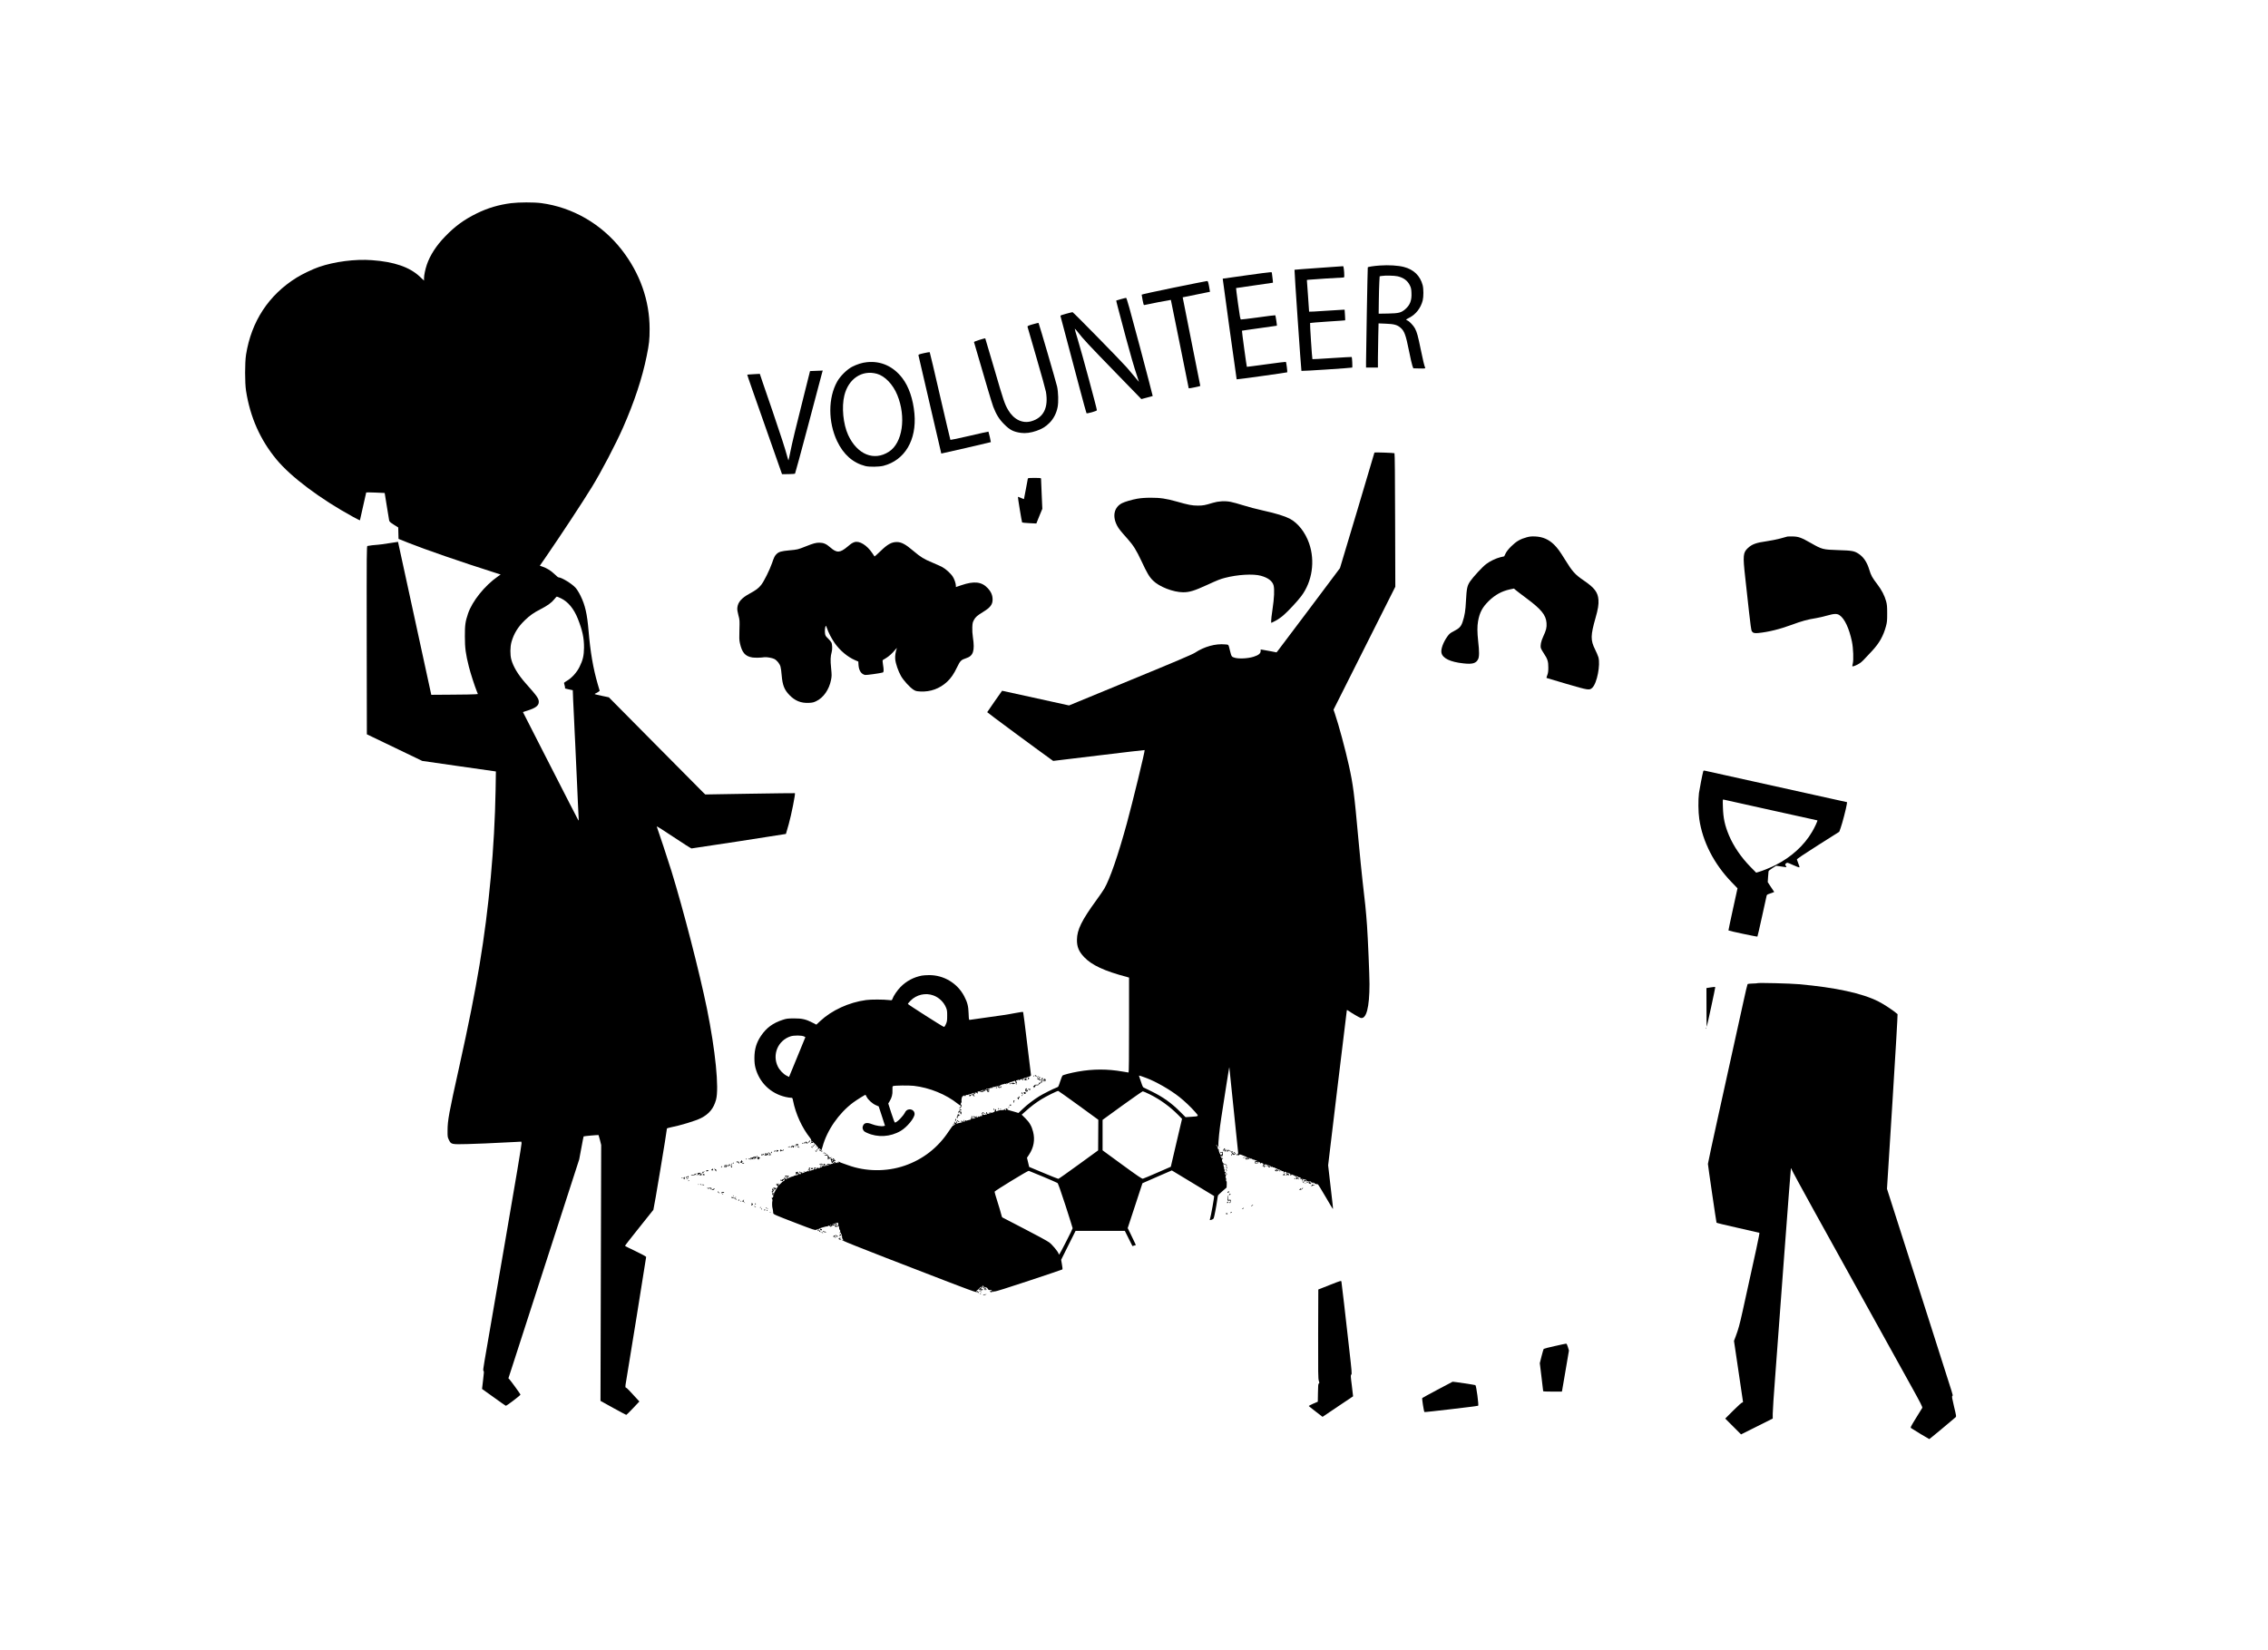<?xml version="1.0" standalone="no"?>
<!DOCTYPE svg PUBLIC "-//W3C//DTD SVG 20010904//EN"
 "http://www.w3.org/TR/2001/REC-SVG-20010904/DTD/svg10.dtd">
<svg version="1.0" xmlns="http://www.w3.org/2000/svg"
 width="4584pt" height="3335pt" viewBox="0 0 4584 3335"
 preserveAspectRatio="xMidYMid meet">

<g transform="translate(0,3335) scale(0.1,-0.1)"
fill="#000000" stroke="none">
<path d="M10336 29244 c-257 -33 -477 -98 -701 -208 -256 -126 -440 -260 -640
-468 -177 -182 -303 -378 -368 -568 -32 -94 -57 -215 -57 -276 l0 -46 -83 78
c-206 195 -521 303 -971 335 -339 25 -755 -29 -1071 -138 -125 -43 -332 -142
-450 -215 -565 -351 -915 -885 -1022 -1558 -25 -162 -25 -567 0 -730 83 -532
286 -990 614 -1386 293 -355 888 -801 1551 -1163 73 -40 135 -71 137 -69 1 1
30 128 63 281 33 153 62 280 64 283 3 2 88 1 189 -3 l184 -8 42 -260 c23 -143
44 -274 48 -292 5 -27 19 -41 95 -89 l89 -56 3 -116 3 -115 205 -82 c334 -133
1059 -384 1727 -596 l132 -42 -57 -40 c-265 -185 -516 -497 -602 -749 -55
-163 -65 -234 -64 -463 0 -235 16 -353 80 -608 33 -133 117 -392 162 -504 l21
-52 -52 -5 c-29 -3 -241 -7 -471 -8 l-419 -3 -213 980 c-117 539 -258 1187
-313 1440 -55 253 -111 507 -123 565 -12 58 -22 106 -23 107 0 1 -84 -11 -185
-28 -102 -16 -201 -30 -220 -30 -43 -1 -189 -18 -213 -25 -16 -5 -17 -102 -15
-1906 l3 -1901 560 -269 559 -269 745 -107 744 -106 -6 -375 c-21 -1165 -132
-2377 -323 -3526 -99 -594 -219 -1198 -410 -2060 -213 -958 -237 -1090 -238
-1300 -1 -123 1 -133 27 -186 45 -92 49 -93 372 -85 237 6 409 14 961 42 l131
7 5 -33 c3 -20 -132 -828 -328 -1959 -183 -1059 -344 -1993 -358 -2076 -15
-82 -42 -242 -61 -354 -29 -168 -33 -206 -22 -212 11 -7 10 -38 -9 -186 -12
-98 -22 -178 -21 -179 1 0 106 -76 234 -167 127 -92 238 -170 246 -173 14 -5
297 210 297 226 0 9 -194 277 -223 308 l-21 22 58 178 c32 97 354 1093 715
2212 l658 2035 43 230 c23 127 44 232 46 234 6 6 296 32 302 27 2 -3 15 -49
29 -103 l24 -98 -7 -2586 -7 -2586 256 -142 c141 -77 260 -141 265 -141 5 0
67 61 137 135 l128 136 -25 27 c-161 178 -233 252 -244 252 -18 0 -18 25 1
130 26 142 405 2498 405 2513 0 8 -85 54 -212 115 -117 55 -214 104 -215 109
-2 4 124 166 278 358 155 193 288 359 295 370 10 15 274 1599 274 1644 0 4 30
13 68 21 208 41 506 132 621 189 163 83 255 195 303 369 65 234 -12 998 -183
1842 -151 738 -476 1998 -719 2787 -59 190 -271 833 -296 897 -4 11 141 -80
339 -213 190 -127 354 -231 364 -231 22 0 1906 289 1908 293 1 1 27 92 58 202
51 180 136 609 124 622 -3 2 -411 -3 -908 -11 l-904 -15 -49 47 c-26 26 -465
468 -974 982 l-926 935 -143 30 c-79 16 -143 32 -143 36 0 4 12 12 28 18 15 6
37 20 50 29 l23 18 -40 136 c-93 320 -149 649 -186 1089 -27 324 -69 510 -160
694 -29 61 -74 133 -99 161 -75 85 -286 214 -349 214 -7 0 -44 30 -82 68 -71
68 -154 119 -245 150 l-49 17 121 175 c314 457 733 1093 931 1415 188 305 484
870 631 1205 227 516 387 999 476 1440 51 249 60 335 60 552 0 575 -195 1126
-567 1603 -405 518 -990 856 -1626 940 -146 19 -449 18 -601 -1z m1003 -7989
c143 -69 260 -211 340 -412 93 -235 126 -389 125 -583 -2 -163 -22 -250 -90
-389 -55 -112 -158 -227 -253 -281 -33 -19 -61 -40 -61 -46 0 -6 6 -32 14 -57
9 -31 10 -47 3 -50 -6 -2 28 -11 75 -21 l85 -18 7 -194 c4 -107 9 -209 11
-227 2 -18 6 -112 10 -210 4 -98 8 -197 10 -220 2 -23 6 -114 10 -202 5 -142
26 -584 40 -875 3 -58 10 -211 15 -340 6 -129 13 -266 15 -305 3 -39 1 -65 -4
-60 -4 6 -84 159 -176 340 -93 182 -343 672 -557 1089 -213 418 -388 760 -388
761 0 2 39 15 88 30 167 52 232 101 232 176 0 69 -33 116 -268 380 -151 171
-248 332 -288 479 -25 96 -24 253 4 353 48 170 131 305 270 439 103 99 175
150 320 225 140 72 221 131 274 198 23 30 47 55 53 55 6 0 44 -16 84 -35z"/>
<path d="M27890 27983 c-121 -8 -242 -27 -245 -37 -4 -12 -35 -1731 -35 -1913
l0 -113 120 0 120 0 0 188 c0 104 3 305 7 447 l6 258 146 -6 c163 -6 227 -22
294 -78 81 -67 110 -145 176 -475 27 -137 58 -271 68 -299 l19 -50 123 -3
c115 -2 123 -1 116 15 -21 52 -40 133 -90 373 -55 270 -75 342 -115 420 -28
55 -112 144 -150 160 -17 7 -30 15 -30 19 0 3 30 22 68 41 130 67 228 194 267
345 19 76 19 234 0 309 -50 191 -181 319 -381 370 -115 30 -312 42 -484 29z
m358 -218 c122 -29 199 -86 247 -182 24 -49 30 -73 33 -154 7 -152 -28 -243
-123 -327 -84 -73 -131 -86 -350 -90 l-190 -3 3 252 c2 139 6 309 10 378 l7
126 35 6 c70 13 265 9 328 -6z"/>
<path d="M26651 27934 c-267 -19 -486 -35 -487 -37 -6 -5 134 -2039 140 -2044
7 -7 1012 59 1026 67 8 5 -1 205 -11 214 -2 2 -180 -8 -396 -22 -216 -15 -394
-24 -397 -22 -7 8 -54 725 -47 731 3 3 164 16 356 29 193 12 351 23 353 25 1
1 0 50 -4 109 l-7 106 -36 -1 c-20 0 -181 -10 -358 -22 -178 -13 -323 -20
-324 -17 0 3 -10 148 -22 322 l-23 318 31 5 c33 5 654 45 698 45 25 0 27 3 27
38 0 86 -13 192 -24 191 -6 -1 -229 -17 -495 -35z"/>
<path d="M25180 27783 c-256 -36 -466 -66 -467 -66 -2 -3 278 -2031 282 -2035
4 -5 1016 136 1022 142 7 7 -19 206 -27 211 -4 3 -182 -20 -396 -49 -214 -30
-391 -52 -393 -51 -5 5 -104 726 -99 730 1 2 161 24 353 51 193 26 351 48 353
50 5 3 -26 205 -32 211 -2 3 -156 -16 -341 -42 -186 -25 -344 -45 -353 -43
-13 3 -24 60 -59 317 -24 173 -42 316 -40 318 2 2 170 26 373 54 203 28 371
53 372 54 2 2 -2 50 -10 107 l-13 103 -30 2 c-16 1 -239 -28 -495 -64z"/>
<path d="M23725 27536 c-357 -73 -650 -137 -650 -142 0 -5 9 -55 19 -112 16
-83 22 -101 35 -98 38 11 533 107 536 104 2 -2 83 -403 181 -893 97 -489 179
-892 180 -894 5 -6 234 41 234 48 0 3 -80 408 -179 899 -98 490 -177 892 -177
892 8 0 550 110 552 112 1 2 -8 51 -19 111 -19 95 -23 107 -42 106 -11 0 -312
-60 -670 -133z"/>
<path d="M22655 27303 c-49 -14 -92 -26 -94 -28 -3 -4 28 -123 195 -750 89
-332 168 -605 224 -770 22 -65 40 -121 40 -123 0 -2 -32 36 -72 85 -39 48
-117 140 -172 203 -122 139 -1084 1120 -1098 1120 -6 0 -64 -14 -129 -32 -96
-25 -118 -34 -115 -47 6 -18 170 -636 381 -1436 76 -286 141 -523 145 -528 11
-12 210 44 210 60 0 35 -302 1153 -391 1446 -34 109 -59 201 -56 203 2 2 26
-24 53 -58 125 -160 207 -248 806 -864 l487 -501 113 30 c62 16 115 30 116 32
2 2 -115 449 -259 994 -206 775 -267 991 -279 990 -8 0 -55 -12 -105 -26z"/>
<path d="M20875 26795 c-94 -27 -109 -35 -107 -51 2 -11 84 -293 182 -629 98
-335 183 -644 190 -685 54 -320 -47 -523 -295 -595 -178 -52 -357 35 -470 230
-70 120 -91 183 -276 819 -100 341 -183 623 -185 625 -8 9 -232 -63 -228 -73
2 -6 19 -65 38 -131 185 -641 324 -1106 352 -1180 61 -156 119 -250 219 -350
116 -117 187 -153 339 -175 89 -13 202 1 315 41 113 39 182 81 262 160 82 82
141 194 165 319 20 100 15 302 -11 418 -20 89 -365 1274 -374 1283 -3 4 -55
-8 -116 -26z"/>
<path d="M18672 26211 c-100 -23 -112 -28 -108 -45 3 -10 107 -460 232 -1000
125 -540 228 -982 229 -984 2 -3 997 227 1002 231 3 3 -44 207 -49 212 -2 2
-174 -36 -383 -85 -209 -49 -383 -85 -386 -82 -3 4 -97 403 -209 887 -111 484
-205 883 -209 886 -3 3 -57 -6 -119 -20z"/>
<path d="M17523 26029 c-96 -9 -200 -42 -298 -92 -106 -54 -241 -188 -304
-300 -185 -329 -185 -818 -1 -1206 129 -270 320 -438 571 -502 79 -20 276 -17
364 5 433 112 676 522 627 1058 -27 292 -113 544 -246 717 -183 237 -431 349
-713 320z m202 -235 c161 -45 324 -215 411 -429 183 -447 106 -968 -168 -1145
-303 -197 -642 -58 -825 336 -101 221 -135 567 -77 801 83 339 359 521 659
437z"/>
<path d="M16469 25853 l-97 -4 -117 -467 c-178 -706 -241 -968 -280 -1161 -19
-96 -37 -176 -39 -178 -1 -2 -13 36 -26 83 -37 142 -138 452 -294 909 -82 237
-173 504 -204 594 l-55 164 -126 -7 c-69 -4 -127 -8 -128 -10 -2 -1 42 -130
97 -287 55 -156 214 -608 353 -1004 l253 -720 128 1 c70 1 131 5 135 10 5 5
124 446 266 979 141 534 265 1000 275 1038 l19 67 -32 -2 c-18 -1 -75 -4 -128
-5z"/>
<path d="M27780 24203 c0 -9 -692 -2328 -697 -2337 -10 -17 -1211 -1614 -1249
-1662 l-33 -41 -113 22 c-62 12 -134 25 -160 29 l-48 7 0 -31 c0 -49 -43 -84
-141 -115 -112 -36 -295 -46 -382 -21 -64 19 -66 22 -94 131 -37 148 -24 132
-101 139 -193 19 -422 -44 -611 -169 -48 -32 -405 -184 -1305 -554 l-1239
-511 -641 141 c-352 77 -657 144 -676 148 l-36 8 -149 -212 c-82 -117 -150
-216 -152 -221 -1 -7 1025 -765 1298 -960 l36 -25 922 111 c508 62 924 110
926 108 11 -10 -244 -1058 -359 -1479 -177 -647 -341 -1121 -455 -1320 -21
-37 -94 -142 -161 -235 -296 -406 -391 -598 -393 -799 -2 -144 38 -240 147
-354 155 -162 405 -278 864 -400 l42 -12 0 -959 c0 -662 -3 -960 -10 -960 -6
0 -61 9 -123 20 -301 53 -592 53 -897 -1 -143 -25 -301 -66 -316 -82 -7 -7
-26 -57 -44 -112 -18 -55 -36 -105 -41 -110 -4 -6 -25 -17 -46 -24 -56 -20
-258 -122 -338 -171 -110 -68 -250 -174 -338 -260 l-82 -78 -75 23 c-41 13
-93 27 -114 32 -22 4 -41 15 -44 23 -3 13 -2 13 8 0 9 -12 11 -12 8 -1 -6 21
-47 21 -62 -1 -8 -11 -25 -18 -42 -18 -46 1 -87 -6 -112 -19 -12 -6 -22 -8
-21 -4 4 22 -2 43 -12 43 -5 0 -7 -4 -4 -10 3 -5 -1 -10 -10 -10 -11 0 -15 5
-12 15 4 8 3 16 -1 19 -4 3 -9 -5 -9 -16 -1 -12 5 -22 17 -25 17 -5 18 -7 4
-20 -8 -8 -20 -16 -27 -17 -6 -1 -18 -6 -26 -10 -10 -7 -12 -5 -6 3 4 7 -4 5
-19 -4 -14 -10 -26 -14 -26 -10 0 4 -7 2 -15 -5 -16 -14 -35 -6 -35 16 0 8 -5
14 -11 14 -5 0 -8 -4 -5 -9 4 -5 0 -12 -6 -14 -8 -3 -6 -6 5 -6 9 -1 17 -6 17
-12 0 -6 -7 -9 -15 -5 -8 3 -15 2 -15 -3 0 -4 -14 -8 -30 -8 -22 0 -27 3 -18
10 9 6 8 7 -5 3 -10 -3 -21 -6 -24 -6 -3 0 0 -7 7 -15 11 -13 8 -15 -19 -15
-17 0 -31 -5 -31 -11 0 -8 -6 -7 -17 2 -9 8 -14 9 -10 3 8 -14 -20 -27 -35
-18 -6 4 -5 10 3 16 14 10 2 7 -38 -9 -11 -4 -14 -3 -9 5 4 7 3 12 -3 12 -5 0
-13 -4 -16 -10 -3 -5 0 -10 7 -10 10 0 9 -3 -2 -11 -13 -9 -12 -10 3 -5 54 19
53 18 33 2 -19 -16 -42 -20 -80 -16 -10 1 -15 -3 -12 -9 6 -10 -14 -18 -57
-25 -9 -1 -20 -5 -23 -9 -4 -4 -13 -2 -21 4 -10 9 -13 8 -13 -4 0 -20 -33 -27
-55 -11 -19 14 -40 9 -30 -6 3 -5 13 -6 22 -3 10 4 14 2 10 -4 -6 -9 -25 -15
-87 -26 -9 -2 -21 -6 -28 -11 -15 -9 -16 6 0 22 9 9 9 15 1 23 -8 8 -11 6 -10
-7 1 -10 -6 -20 -15 -22 -11 -2 -18 3 -18 13 0 9 -5 13 -10 10 -8 -5 -7 -11 1
-21 11 -14 10 -15 -13 -18 -6 0 -13 -8 -15 -16 -4 -13 -3 -13 6 0 6 8 11 11
11 7 0 -4 10 -3 23 3 22 11 22 11 -2 -9 -13 -12 -29 -21 -35 -21 -7 0 -49 -55
-93 -122 -216 -328 -521 -565 -889 -691 -363 -125 -785 -121 -1144 10 -52 19
-111 40 -130 46 -19 6 -37 15 -40 19 -8 10 -43 3 -48 -10 -5 -17 -23 -15 -37
4 -10 15 -14 14 -37 -11 -16 -17 -32 -26 -41 -22 -9 3 -18 1 -20 -6 -3 -9 -8
-9 -20 2 -18 14 -47 9 -47 -9 0 -8 6 -8 20 0 14 7 20 7 20 0 0 -5 -7 -11 -15
-11 -24 -2 -29 -4 -43 -13 -7 -4 -16 -5 -19 -2 -3 3 -14 1 -24 -5 -14 -7 -19
-7 -17 2 2 6 -3 14 -11 16 -10 4 -11 -1 -6 -18 5 -19 4 -21 -4 -9 -9 13 -11
12 -11 -3 0 -14 -5 -17 -21 -12 -13 5 -19 3 -15 -3 3 -5 -5 -12 -19 -14 -13
-3 -22 -1 -19 3 3 5 0 9 -5 9 -6 0 -11 -4 -11 -8 0 -11 -51 -35 -58 -27 -3 3
1 5 9 5 12 0 11 2 -1 11 -12 8 -10 9 8 4 12 -3 22 -3 22 2 0 5 -12 10 -26 11
-18 1 -25 -2 -21 -11 8 -20 -5 -35 -33 -39 -14 -2 -31 -7 -39 -12 -10 -6 -12
-5 -7 2 4 7 2 12 -3 12 -6 0 -11 -7 -11 -15 0 -8 -5 -15 -11 -15 -5 0 -7 5 -4
10 3 6 2 10 -4 10 -5 0 -11 -4 -13 -10 -1 -5 -14 -11 -28 -12 -14 -2 -28 -7
-31 -11 -3 -5 -12 -9 -20 -10 -8 -2 -20 -7 -28 -11 -10 -6 -12 -5 -7 2 7 12
-5 16 -33 13 -7 -2 -11 2 -7 7 3 5 -1 9 -8 9 -11 0 -12 -4 -3 -18 6 -10 14
-16 18 -13 4 2 10 0 13 -5 3 -5 -3 -11 -14 -14 -11 -3 -20 -2 -20 3 0 4 -12
11 -27 16 -21 5 -24 8 -10 11 9 3 15 9 12 14 -4 5 -14 5 -25 -1 -13 -7 -20 -6
-24 3 -2 6 -3 1 -1 -13 2 -14 4 -32 5 -40 0 -12 3 -11 11 2 5 10 15 18 22 18
7 0 6 -4 -3 -11 -12 -8 -10 -9 9 -4 15 5 21 3 17 -3 -4 -6 -27 -14 -51 -18
-25 -3 -48 -10 -51 -15 -3 -5 -13 -9 -22 -9 -9 0 -42 -12 -72 -27 -67 -32 -83
-36 -76 -18 2 7 -2 16 -11 19 -9 4 -17 -1 -20 -14 -5 -18 -15 -24 -35 -21 -5
0 -8 -4 -8 -10 0 -8 -4 -8 -13 0 -10 8 -14 7 -14 -4 0 -8 2 -13 5 -11 2 3 15
0 29 -5 21 -8 24 -7 19 7 -4 12 -2 15 9 10 11 -4 15 2 16 22 l1 27 7 -25 c6
-19 2 -29 -13 -40 -12 -8 -22 -14 -24 -12 -1 1 -22 -19 -47 -45 -25 -26 -45
-40 -45 -32 0 8 5 20 10 25 7 7 6 11 -4 11 -8 0 -13 -4 -11 -8 3 -4 -2 -9 -10
-12 -10 -4 -12 -1 -8 10 4 11 2 14 -5 9 -17 -10 -15 -36 2 -36 21 0 27 -28 8
-39 -9 -6 -13 -11 -8 -11 4 0 -3 -15 -18 -34 -14 -19 -26 -42 -26 -51 0 -9 -5
-13 -11 -9 -8 4 -9 0 -4 -15 5 -16 2 -21 -12 -21 -15 0 -16 2 -3 10 12 8 12
10 -3 16 -24 9 -21 23 6 34 12 5 16 9 8 9 -11 1 -10 6 4 21 12 14 21 17 25 9
5 -7 9 -6 13 4 3 7 1 20 -4 28 -6 10 -9 10 -9 2 0 -7 -5 -13 -11 -13 -5 0 -7
4 -4 10 4 6 -2 7 -16 2 -12 -5 -26 -19 -31 -31 -5 -14 -4 -20 2 -16 6 3 10 1
10 -4 0 -6 -4 -11 -10 -11 -14 0 -13 -37 1 -46 8 -4 7 -9 -2 -15 -10 -6 -11
-9 -1 -9 6 0 12 -8 12 -17 0 -16 2 -16 11 -3 9 12 9 11 4 -5 -4 -11 -10 -28
-13 -38 -4 -15 -7 -16 -13 -5 -6 9 -9 7 -9 -9 0 -12 4 -24 10 -28 5 -3 6 -16
2 -28 -9 -26 -7 -125 2 -147 5 -14 12 -57 15 -102 1 -23 36 -38 446 -196 365
-141 411 -156 421 -140 3 4 10 6 15 3 5 -4 9 0 9 7 0 10 2 10 9 -1 7 -11 11
-10 20 5 6 11 11 15 11 10 0 -5 6 -3 13 3 8 6 22 12 33 14 10 2 26 7 34 10 29
11 75 20 89 18 7 -1 11 2 7 7 -3 5 5 8 17 7 12 -2 21 -7 20 -12 -1 -5 7 -9 17
-9 10 0 18 5 17 11 -1 5 9 10 23 10 14 0 28 5 32 11 4 6 24 10 45 9 21 -2 30
-1 21 2 -10 2 -18 9 -18 14 0 6 -6 7 -12 2 -14 -8 -18 -9 -63 -19 -16 -4 -28
-4 -25 -1 5 5 124 47 126 44 1 -1 4 -13 7 -27 5 -19 1 -29 -13 -38 -12 -7 -20
-8 -20 -2 0 14 -26 12 -38 -3 -9 -10 -2 -13 29 -14 23 -1 37 2 34 8 -4 5 0 9
7 9 8 0 15 -8 16 -17 1 -10 3 -27 4 -38 2 -11 9 -26 15 -33 10 -10 10 -19 2
-34 -6 -11 -8 -22 -5 -26 3 -3 6 0 6 6 0 7 5 12 11 12 6 0 9 -7 5 -15 -3 -8
-2 -15 3 -15 10 0 25 -56 22 -82 -1 -10 3 -18 8 -18 6 0 11 -7 11 -16 0 -9 -5
-12 -12 -8 -7 5 -8 3 -4 -5 5 -7 10 -10 14 -7 3 3 10 -1 16 -9 6 -8 385 -159
841 -336 457 -176 1046 -404 1310 -506 264 -102 496 -187 515 -188 19 -2 39
-4 43 -4 5 -1 5 -5 2 -11 -3 -5 0 -7 9 -4 12 5 12 8 -2 24 -12 14 -19 17 -29
8 -18 -15 -16 0 2 18 8 9 15 13 15 9 0 -3 14 10 31 30 30 34 59 46 59 24 0 -6
-7 -8 -16 -5 -10 4 -13 2 -8 -6 4 -6 3 -9 -2 -6 -12 8 -35 -17 -26 -28 4 -4 1
-4 -7 1 -10 6 -12 4 -7 -4 5 -7 10 -10 13 -7 3 3 14 1 24 -4 12 -7 20 -7 24 0
4 6 12 7 18 3 7 -4 6 1 -2 10 -11 13 -17 15 -28 6 -7 -7 -16 -9 -19 -6 -3 3 6
13 21 23 19 12 25 24 22 40 -2 15 0 21 8 17 7 -2 11 -12 8 -22 -5 -18 9 -33
40 -44 13 -5 17 -3 14 5 -2 7 -9 12 -15 11 -16 -4 -35 24 -22 32 6 4 9 1 8 -6
-2 -8 8 -14 26 -14 20 0 31 -7 37 -22 9 -24 38 -37 62 -28 18 8 32 -11 16 -21
-8 -5 -9 -3 -4 7 8 12 6 12 -8 0 -21 -16 -21 -16 -1 -31 12 -11 15 -11 12 0
-2 8 6 15 17 17 16 3 17 2 5 -6 -9 -7 -10 -11 -3 -11 6 0 15 5 18 10 3 6 16 8
29 4 15 -3 256 72 692 217 368 122 673 225 677 229 5 4 1 50 -9 101 l-16 94
146 293 146 292 498 0 497 0 77 -154 77 -154 34 10 35 11 -33 71 c-18 39 -55
116 -82 171 l-50 100 149 453 149 454 72 32 c40 18 173 77 297 130 l225 97
425 -257 c234 -141 427 -258 429 -260 8 -7 -62 -400 -85 -476 -4 -14 -1 -15
31 -5 20 6 40 18 45 27 11 20 55 248 71 365 6 50 15 96 19 103 3 7 44 45 89
85 l83 72 3 67 c2 44 -1 65 -7 61 -7 -3 -9 8 -6 31 2 20 0 36 -4 36 -13 0 -9
35 5 49 9 11 9 12 0 7 -8 -4 -15 3 -19 19 -5 19 -1 30 12 40 18 13 18 14 -5 8
-22 -6 -23 -4 -19 25 3 19 0 29 -5 25 -6 -4 -8 3 -5 15 4 12 2 25 -4 28 -5 3
-8 15 -5 25 3 11 1 19 -4 19 -5 0 -9 4 -9 9 0 6 16 8 35 7 19 -2 33 0 30 4 -3
5 -14 7 -24 5 -28 -5 -48 15 -59 57 -10 35 0 64 11 36 3 -8 6 -5 6 6 1 12 -4
16 -14 12 -11 -4 -19 3 -25 20 -14 35 -13 37 13 31 20 -6 22 -2 23 37 2 31 -2
43 -12 43 -8 0 -14 -4 -14 -9 0 -4 -5 -8 -11 -8 -5 0 -7 5 -3 12 4 7 3 8 -5 4
-18 -12 -2 -28 21 -20 16 5 18 3 12 -7 -5 -8 -9 -18 -9 -24 0 -5 -7 -11 -15
-13 -18 -3 -55 91 -44 110 4 6 3 8 -3 5 -12 -8 -26 20 -17 34 3 5 0 9 -6 9 -6
0 -8 5 -5 10 4 6 10 8 15 5 4 -3 7 1 7 8 -7 62 22 348 57 570 24 149 70 445
102 657 33 212 60 376 61 365 9 -73 183 -1753 182 -1760 0 -6 -4 -1 -9 10 -8
18 -9 18 -9 2 -1 -10 -5 -16 -9 -13 -5 3 -9 -2 -9 -10 0 -10 4 -11 10 -5 7 7
17 6 30 0 12 -7 17 -7 13 -1 -10 17 19 21 50 6 16 -7 47 -20 68 -27 22 -8 42
-20 44 -27 3 -9 -1 -11 -11 -7 -16 6 -33 -21 -21 -32 4 -3 9 0 11 7 3 6 9 12
14 12 6 0 7 -4 4 -10 -3 -5 -2 -10 4 -10 5 0 13 5 16 10 5 8 12 7 23 -2 14
-10 15 -10 5 2 -19 21 -16 35 4 19 9 -8 24 -13 35 -11 10 2 18 -2 18 -7 0 -6
11 -11 24 -11 14 0 28 -5 31 -10 3 -5 16 -10 28 -10 17 0 19 -2 8 -9 -8 -5
-19 -7 -25 -5 -7 3 -13 -7 -14 -20 -1 -21 2 -24 26 -22 15 2 33 4 40 5 6 0 12
6 12 12 0 5 -5 7 -12 3 -18 -11 -58 -13 -58 -3 0 5 6 9 13 10 6 0 24 2 40 4
15 2 27 -1 27 -6 0 -6 5 -7 12 -3 7 5 9 2 5 -8 -6 -17 8 -19 31 -5 7 5 12 4
12 -2 0 -6 5 -10 11 -8 14 3 21 -31 8 -39 -5 -3 -9 -13 -9 -22 1 -11 7 -6 18
13 15 28 26 33 50 25 4 -1 10 -2 15 -1 4 0 7 -4 7 -10 0 -5 4 -8 9 -5 13 9 62
-12 78 -32 8 -9 12 -11 8 -5 -3 7 -1 13 4 13 6 0 11 -5 11 -11 0 -6 6 -9 14
-6 8 3 22 -1 33 -8 10 -8 24 -15 31 -15 7 0 20 -7 28 -15 8 -8 22 -11 30 -8
13 5 15 1 9 -15 -4 -14 -2 -22 5 -22 6 0 9 4 5 9 -9 15 16 24 28 11 9 -10 9
-11 -2 -5 -9 5 -12 4 -8 -2 4 -6 19 -8 34 -6 16 3 23 1 17 -4 -9 -6 -8 -11 2
-21 12 -10 14 -10 14 2 0 20 38 9 45 -14 3 -9 3 -25 -1 -34 -7 -19 7 -21 24
-4 9 9 12 9 12 0 0 -7 5 -12 11 -12 8 0 9 4 0 13 -6 8 -7 18 -3 22 4 5 -1 6
-10 2 -9 -3 -19 0 -22 9 -3 8 -4 14 -2 14 10 0 76 -31 76 -36 0 -3 -4 -3 -8 0
-5 3 -9 -2 -9 -10 0 -9 6 -13 14 -9 8 3 17 5 19 5 3 0 2 6 -1 13 -4 6 -1 5 7
-3 7 -8 22 -15 33 -15 11 0 19 -5 18 -11 -1 -7 6 -10 17 -7 11 3 26 0 33 -6 8
-6 17 -8 20 -4 4 3 7 1 7 -5 0 -7 3 -11 8 -11 30 5 44 -2 39 -21 -6 -22 8 -28
16 -7 2 6 8 0 12 -15 4 -16 11 -28 16 -28 6 0 5 9 -1 21 -7 11 -9 23 -6 26 3
3 9 -2 12 -11 5 -12 9 -14 14 -6 9 15 60 -8 60 -27 0 -9 6 -12 18 -9 11 4 22
-2 30 -14 7 -11 8 -20 3 -20 -6 0 -15 8 -20 18 -7 11 -10 13 -11 3 0 -11 -3
-11 -15 -1 -10 9 -15 9 -15 1 0 -6 5 -11 10 -11 20 0 25 -2 53 -22 17 -13 27
-15 25 -7 -2 7 2 13 9 14 6 0 15 3 19 7 3 4 -3 6 -15 3 -13 -2 -25 3 -31 16
-10 18 -9 18 17 7 15 -7 36 -21 46 -32 14 -17 16 -17 11 -4 -8 22 0 23 21 2 9
-9 26 -18 38 -19 12 -1 27 -3 33 -4 5 0 75 -113 155 -251 79 -137 147 -249
150 -250 3 0 -1 51 -8 112 -8 62 -31 261 -51 443 l-38 330 187 1562 c103 859
189 1567 191 1573 2 6 18 0 38 -15 48 -36 210 -131 238 -140 117 -36 182 208
182 684 0 172 -32 927 -50 1181 -20 282 -42 503 -90 900 -16 135 -54 520 -85
855 -84 928 -106 1094 -191 1480 -75 337 -206 822 -282 1045 l-29 85 624 1242
625 1243 -4 1344 c-2 879 -6 1348 -13 1355 -8 7 -405 21 -405 14z m-4632
-12636 c204 -73 502 -243 692 -394 102 -81 229 -201 313 -297 83 -94 86 -90
-80 -101 l-111 -7 -104 104 c-179 181 -355 306 -588 419 -80 39 -152 74 -160
78 -13 7 -31 55 -86 224 -7 22 -8 22 124 -26z m-1347 -562 l398 -290 -2 -309
-2 -310 -395 -287 c-217 -158 -401 -288 -409 -288 -7 -1 -143 54 -301 120
l-289 121 -22 93 -22 92 41 62 c96 144 124 302 82 465 -28 112 -73 190 -157
272 l-73 72 78 69 c106 96 208 173 316 240 107 66 325 174 345 171 7 -2 192
-133 412 -293z m1435 225 c211 -104 409 -248 577 -417 l78 -79 -114 -485 -113
-484 -270 -118 c-148 -65 -280 -120 -294 -123 -20 -4 -98 49 -420 284 l-395
289 0 308 0 308 398 289 c220 158 406 288 415 288 9 0 71 -27 138 -60z m-2896
-311 c0 -5 -7 -9 -15 -9 -15 0 -20 12 -9 23 8 8 24 -1 24 -14z m4260 -724 c7
-9 8 -15 2 -15 -5 0 -12 7 -16 15 -3 8 -4 15 -2 15 2 0 9 -7 16 -15z m630
-255 c0 -5 -5 -10 -11 -10 -5 0 -7 5 -4 10 3 6 8 10 11 10 2 0 4 -4 4 -10z
m-8276 -92 c-3 -4 -9 -8 -15 -8 -5 0 -9 4 -9 8 0 5 7 9 15 9 8 0 12 -4 9 -9z
m-74 -2 c0 -3 -4 -8 -10 -11 -5 -3 -10 -1 -10 4 0 6 5 11 10 11 6 0 10 -2 10
-4z m4203 -282 c149 -63 280 -120 290 -127 13 -9 63 -149 163 -457 79 -245
144 -451 144 -458 0 -17 -263 -531 -272 -532 -4 0 -10 9 -13 20 -14 45 -128
181 -190 227 -36 27 -261 150 -501 273 -240 124 -440 228 -445 231 -6 3 -17
35 -25 70 -8 35 -42 149 -75 252 -33 104 -59 193 -57 198 6 19 673 427 691
422 9 -2 140 -56 290 -119z m-5433 -243 c0 -12 -20 -25 -27 -18 -7 7 6 27 18
27 5 0 9 -4 9 -9z m1150 -735 c0 -3 -4 -8 -10 -11 -5 -3 -10 -1 -10 4 0 6 5
11 10 11 6 0 10 -2 10 -4z"/>
<path d="M20775 23678 c-2 -7 -20 -103 -40 -213 -20 -110 -38 -201 -39 -203
-2 -1 -30 9 -61 23 -32 14 -59 24 -61 22 -5 -4 78 -512 85 -518 3 -4 69 -10
146 -14 l141 -7 60 149 61 148 -13 300 c-7 165 -13 306 -13 313 -1 9 -34 12
-131 12 -96 0 -132 -3 -135 -12z"/>
<path d="M22990 23270 c-113 -20 -252 -61 -312 -91 -162 -83 -201 -265 -97
-459 31 -58 66 -102 212 -266 114 -128 176 -228 277 -444 113 -243 158 -320
234 -395 126 -126 407 -235 607 -237 130 0 224 28 486 148 216 99 264 118 364
144 254 66 566 84 722 42 144 -39 234 -107 258 -194 21 -78 13 -258 -21 -481
-17 -114 -30 -224 -28 -243 l3 -35 80 40 c46 23 116 71 164 113 95 81 285 285
361 387 223 295 284 710 159 1069 -78 223 -225 410 -390 497 -102 53 -276 107
-539 165 -129 28 -311 76 -403 106 -92 29 -207 61 -255 70 -117 22 -248 14
-362 -21 -154 -47 -193 -55 -300 -55 -116 0 -192 15 -420 80 -218 62 -342 80
-533 79 -110 0 -196 -7 -267 -19z"/>
<path d="M30860 22490 c-130 -35 -214 -83 -311 -179 -58 -57 -97 -106 -117
-146 l-30 -61 -74 -17 c-92 -22 -216 -82 -293 -141 -74 -57 -260 -258 -320
-346 -60 -87 -72 -145 -85 -390 -10 -209 -25 -299 -69 -433 -31 -91 -65 -128
-172 -183 -78 -40 -95 -54 -134 -108 -85 -119 -135 -256 -121 -330 21 -112
178 -188 447 -216 180 -20 252 1 294 85 25 50 25 156 1 367 -19 178 -20 297
-2 400 32 179 88 283 216 409 128 125 264 200 428 235 l82 17 28 -25 c15 -14
115 -90 222 -170 303 -225 397 -341 408 -503 6 -92 -7 -143 -66 -270 -46 -100
-63 -181 -48 -238 3 -13 30 -61 60 -106 75 -112 91 -163 90 -286 0 -76 -5
-112 -21 -153 -12 -28 -18 -54 -15 -56 4 -2 187 -57 407 -121 449 -131 461
-132 520 -75 93 90 165 461 121 615 -10 32 -39 102 -66 155 -95 189 -93 285 9
642 50 176 65 269 58 365 -11 150 -82 243 -291 385 -182 124 -234 181 -386
428 -104 169 -149 230 -221 302 -108 105 -227 157 -379 164 -74 3 -112 0 -170
-16z"/>
<path d="M36125 22504 c-11 -3 -76 -21 -145 -40 -69 -18 -190 -43 -270 -54
-215 -30 -300 -61 -383 -139 -97 -91 -103 -151 -53 -596 20 -176 54 -486 76
-690 27 -247 46 -377 55 -392 25 -38 52 -46 129 -39 208 20 438 77 690 170
187 70 315 105 481 131 55 9 154 32 220 51 148 42 205 44 257 7 101 -69 192
-265 248 -529 28 -133 37 -378 17 -451 -12 -44 -12 -53 -1 -53 24 0 98 33 144
64 43 29 72 58 250 251 146 158 225 300 278 494 23 85 25 115 25 261 0 138 -3
178 -21 245 -33 118 -89 227 -179 345 -105 138 -125 176 -162 295 -47 155
-118 259 -221 325 -84 53 -133 62 -405 70 -314 10 -327 14 -552 142 -193 110
-250 131 -363 134 -52 2 -104 0 -115 -2z"/>
<path d="M17269 22391 c-42 -14 -63 -27 -140 -92 -152 -127 -216 -130 -348
-14 -81 71 -137 95 -223 95 -68 0 -123 -15 -268 -73 -169 -67 -165 -66 -337
-82 -161 -15 -210 -29 -256 -73 -37 -35 -51 -62 -93 -185 -47 -136 -162 -368
-219 -440 -54 -68 -104 -106 -237 -178 -160 -87 -234 -172 -245 -283 -4 -37 2
-79 21 -151 26 -97 27 -106 21 -295 -5 -156 -4 -209 9 -266 42 -195 106 -270
251 -294 50 -8 179 -6 246 5 42 6 157 -14 198 -35 54 -27 109 -95 126 -155 8
-27 19 -106 24 -175 17 -200 52 -292 158 -401 111 -115 232 -164 387 -157 76
3 102 9 156 36 143 68 259 235 296 425 16 81 16 99 2 245 -16 156 -13 233 12
322 16 55 12 157 -6 193 -9 17 -40 54 -69 82 -47 44 -54 56 -60 102 -7 51 0
125 14 151 4 7 14 -11 25 -45 26 -82 95 -215 157 -303 106 -150 259 -279 412
-345 l65 -28 4 -71 c8 -112 55 -183 133 -200 26 -5 305 34 358 50 21 7 22 53
3 167 -9 55 -9 80 -2 85 6 5 33 21 61 37 58 34 132 100 188 170 22 28 37 41
33 30 -25 -67 -38 -155 -32 -220 8 -89 60 -241 117 -341 51 -89 176 -227 250
-275 45 -29 60 -32 143 -37 201 -10 388 57 537 195 81 76 135 154 203 295 62
130 82 150 184 183 144 46 177 148 136 422 -10 65 -15 146 -12 203 3 82 8 102
33 148 33 60 62 86 190 165 138 85 185 145 187 241 1 91 -28 161 -100 238
-121 129 -273 146 -529 59 l-113 -38 0 27 c0 44 -30 132 -62 182 -41 65 -142
157 -215 196 -34 18 -122 57 -195 88 -174 72 -238 111 -388 238 -158 135 -241
179 -335 179 -105 0 -189 -47 -331 -186 -63 -60 -116 -108 -118 -106 -1 2 -22
32 -45 67 -108 161 -261 256 -362 223z"/>
<path d="M34426 17761 c-16 -54 -76 -361 -87 -441 -17 -138 -15 -383 6 -525
66 -458 297 -908 655 -1279 l118 -122 -93 -424 c-51 -234 -92 -426 -90 -428
10 -10 580 -131 585 -124 4 4 46 187 94 407 48 220 90 410 93 421 3 14 17 25
43 33 21 6 54 18 74 26 l36 15 -66 99 -65 99 6 98 c3 55 8 108 10 120 3 13 33
38 80 67 l75 47 100 -15 c55 -8 102 -15 105 -15 4 0 -2 13 -11 29 -17 29 -17
30 6 49 23 19 24 19 139 -33 64 -29 121 -50 128 -48 8 3 2 27 -18 74 -15 39
-30 77 -31 85 -2 11 137 104 426 288 l430 272 29 80 c32 87 113 399 123 473
l6 46 -629 139 c-575 127 -2130 471 -2230 494 -36 8 -43 7 -47 -7z m1364 -786
c514 -113 938 -206 942 -208 10 -3 -53 -141 -107 -232 -163 -278 -423 -513
-743 -674 -93 -47 -251 -111 -332 -135 l-55 -16 -115 117 c-190 194 -340 415
-433 633 -85 203 -117 346 -124 569 -5 156 -5 163 13 158 11 -3 440 -98 954
-212z"/>
<path d="M18631 13629 c-167 -33 -310 -109 -430 -230 -63 -64 -142 -179 -162
-238 -12 -33 -12 -33 -63 -27 -116 14 -373 15 -471 1 -348 -47 -693 -206 -929
-426 l-76 -71 -78 40 c-131 68 -213 87 -377 86 -125 -1 -149 -4 -225 -29 -198
-64 -329 -161 -439 -323 -93 -138 -132 -269 -133 -447 0 -90 6 -140 21 -200
79 -299 308 -520 609 -589 39 -9 86 -16 105 -16 34 0 34 -1 46 -61 53 -267
181 -546 344 -751 18 -23 26 -42 21 -50 -4 -7 -4 -10 1 -6 4 4 41 -27 81 -70
60 -63 70 -79 59 -88 -8 -6 -12 -14 -8 -17 3 -4 12 1 19 11 13 16 15 15 33 -8
11 -14 21 -23 24 -20 2 3 12 34 22 70 90 333 328 676 618 893 76 56 246 162
251 156 2 -2 13 -22 24 -44 29 -57 117 -137 185 -165 l57 -25 64 -195 63 -195
-26 -7 c-38 -12 -164 8 -235 37 -105 42 -163 30 -186 -39 -9 -27 -8 -42 4 -71
13 -29 27 -41 78 -64 217 -99 475 -84 684 40 127 75 279 260 279 340 0 105
-143 132 -191 36 -40 -79 -155 -197 -203 -209 -9 -2 -31 53 -76 192 l-62 194
28 46 c44 73 61 138 57 224 -2 60 0 77 12 82 33 13 319 16 420 5 319 -37 651
-172 890 -364 24 -20 47 -34 51 -31 4 2 10 0 14 -6 3 -5 1 -10 -4 -10 -6 0
-11 -7 -11 -15 0 -8 -4 -15 -10 -15 -5 0 -10 -5 -10 -11 0 -22 44 22 46 45 0
14 -2 24 -7 23 -8 -2 -9 3 -9 36 0 18 2 19 10 7 7 -11 9 -7 5 15 -9 49 8 120
28 119 9 -1 17 2 17 7 0 5 5 9 11 9 5 0 8 -4 5 -8 -3 -5 1 -9 9 -9 8 0 15 7
15 15 0 9 7 13 20 9 11 -3 22 -1 25 4 3 4 13 5 22 2 12 -5 14 -3 8 7 -6 10 -4
12 10 6 11 -4 25 0 36 10 10 9 25 14 32 11 8 -3 21 0 28 6 10 9 10 8 -1 -6 -7
-10 -19 -16 -25 -13 -7 2 -17 1 -23 -3 -18 -11 15 -51 41 -50 19 1 19 2 3 6
-15 4 -16 7 -5 15 10 7 8 8 -8 3 -14 -4 -23 -2 -23 5 0 6 4 9 8 6 13 -8 52 23
53 42 0 14 2 13 9 -3 6 -14 9 -15 10 -5 1 10 4 9 10 -5 l9 -20 1 20 c2 11 2
24 1 29 -1 5 5 6 13 3 8 -3 17 -3 20 1 4 3 16 7 28 9 12 2 28 9 35 15 10 8 17
8 24 1 8 -8 7 -13 -2 -18 -8 -5 -10 -4 -5 3 4 7 3 12 -3 12 -5 0 -11 -5 -13
-11 -2 -6 -15 -12 -30 -12 -14 -1 -24 -5 -22 -8 6 -10 62 -3 76 9 12 10 19 12
34 12 4 0 1 7 -6 15 -8 10 -9 15 -2 15 6 0 16 -8 21 -17 6 -11 11 -13 11 -5 0
7 4 11 9 7 6 -3 8 -13 6 -23 -3 -19 30 -28 40 -11 3 5 0 6 -8 3 -8 -3 -14 2
-14 11 0 9 6 14 14 11 7 -3 13 1 13 9 0 9 -6 12 -15 9 -8 -4 -15 -1 -15 5 0 9
-5 9 -20 1 -14 -7 -20 -7 -20 0 0 10 21 14 48 11 8 -1 20 3 28 10 8 6 14 8 14
4 0 -4 6 -3 13 3 7 6 26 14 42 17 34 7 58 13 65 15 3 1 9 2 14 1 4 -1 16 4 25
11 14 12 15 11 2 -5 -12 -16 -12 -20 0 -32 16 -16 46 -4 35 14 -4 6 -12 9 -17
5 -5 -3 -6 -10 -3 -16 4 -7 2 -8 -4 -4 -27 17 27 61 85 69 12 2 26 6 29 10 4
4 13 2 20 -4 10 -8 20 -6 40 10 14 11 30 18 35 15 5 -3 9 0 9 5 0 6 5 11 11
11 5 0 7 -6 4 -12 -4 -7 0 -5 9 6 8 10 19 15 25 12 5 -4 13 -1 16 5 4 5 13 8
21 5 8 -3 14 0 14 7 0 7 5 4 11 -6 5 -9 7 -22 4 -27 -3 -6 3 -10 15 -10 20 0
20 1 4 25 -10 16 -12 25 -5 26 26 3 30 4 37 11 4 4 13 3 21 -3 10 -9 13 -8 13
0 0 7 4 10 9 7 5 -4 11 0 14 6 3 10 10 8 26 -6 11 -11 22 -16 22 -13 1 4 3 12
4 17 1 6 3 14 4 20 0 5 18 12 39 15 20 4 54 14 75 23 35 14 38 19 33 46 -2 17
-38 305 -78 639 -40 334 -75 613 -79 619 -4 7 -56 0 -160 -20 -149 -29 -300
-52 -704 -107 -104 -14 -200 -27 -211 -30 -21 -5 -22 -1 -27 128 -5 150 -24
224 -88 347 -137 265 -415 432 -714 429 -55 -1 -120 -5 -144 -10z m235 -401
c113 -41 211 -136 256 -248 19 -45 23 -74 22 -165 0 -98 -3 -116 -27 -169 -22
-47 -30 -57 -44 -51 -41 15 -723 451 -723 461 0 7 24 37 54 67 120 122 304
164 462 105z m-2614 -829 l26 -14 -94 -230 c-52 -126 -126 -307 -165 -402
l-71 -172 -48 24 c-68 34 -143 113 -179 187 -117 241 2 525 256 609 69 23 230
22 275 -2z m4425 -864 c0 -8 -4 -12 -9 -9 -4 3 -8 9 -8 15 0 5 4 9 8 9 5 0 9
-7 9 -15z m-322 -85 c-3 -5 -12 -10 -18 -10 -7 0 -6 4 3 10 19 12 23 12 15 0z"/>
<path d="M35520 13476 c-3 -3 -47 -6 -98 -7 -53 -1 -95 -6 -101 -13 -5 -6 -43
-166 -84 -356 -80 -365 -154 -698 -501 -2273 -119 -537 -216 -989 -216 -1004
0 -27 167 -1170 174 -1189 2 -5 196 -52 430 -104 234 -52 431 -97 436 -100 9
-6 -66 -355 -341 -1595 -58 -262 -85 -358 -136 -494 l-36 -96 88 -595 c48
-327 89 -607 92 -622 4 -23 2 -28 -13 -28 -11 0 -86 -67 -182 -163 l-162 -162
160 -160 160 -160 320 160 320 160 0 100 c0 55 22 395 50 755 27 360 108 1449
180 2420 73 971 134 1772 137 1780 4 10 8 5 13 -15 4 -16 205 -388 447 -825
380 -686 1079 -1948 1966 -3549 196 -352 238 -436 229 -450 -6 -9 -63 -101
-127 -206 -109 -177 -115 -190 -98 -203 31 -23 360 -222 367 -222 6 0 481 395
530 440 18 17 17 24 -30 219 -40 169 -46 204 -34 211 12 7 9 25 -17 107 -64
202 -168 529 -275 863 -60 190 -129 406 -153 480 -23 74 -146 459 -273 855
-127 396 -314 982 -417 1302 l-186 582 111 1762 c61 969 107 1765 103 1769
-86 75 -280 203 -388 257 -331 166 -861 281 -1605 348 -168 16 -829 32 -840
21z"/>
<path d="M34578 13391 l-88 -14 1 -396 c0 -218 2 -391 5 -386 10 26 175 789
172 799 -2 8 -27 8 -90 -3z"/>
<path d="M34481 12564 c0 -11 3 -14 6 -6 3 7 2 16 -1 19 -3 4 -6 -2 -5 -13z"/>
<path d="M20921 11603 c6 -7 18 -13 26 -13 11 0 11 3 1 13 -7 8 -18 14 -25 14
-9 0 -10 -4 -2 -14z"/>
<path d="M20886 11602 c-3 -5 1 -9 9 -9 8 0 12 4 9 9 -3 4 -7 8 -9 8 -2 0 -6
-4 -9 -8z"/>
<path d="M20970 11597 c0 -2 6 -10 14 -16 11 -9 16 -9 22 1 4 7 4 10 -1 6 -4
-4 -14 -3 -22 3 -7 6 -13 9 -13 6z"/>
<path d="M20960 11570 c0 -5 5 -10 11 -10 5 0 7 5 4 10 -3 6 -8 10 -11 10 -2
0 -4 -4 -4 -10z"/>
<path d="M21002 11559 c-12 -11 -27 -17 -34 -13 -7 4 -8 3 -4 -4 4 -7 14 -12
22 -12 8 0 14 -4 14 -8 0 -4 9 -8 20 -8 11 0 20 4 20 8 0 8 -16 12 -32 9 -5 0
-8 4 -8 9 0 6 4 10 9 10 5 0 11 7 15 15 7 20 4 19 -22 -6z"/>
<path d="M20777 11556 c-6 -16 2 -28 14 -20 12 7 11 34 0 34 -5 0 -11 -6 -14
-14z"/>
<path d="M21054 11542 c2 -18 0 -35 -5 -38 -5 -3 -9 -17 -9 -31 0 -24 13 -25
16 -2 1 5 3 12 4 17 1 4 3 18 4 32 1 15 6 24 14 22 8 -1 11 2 7 8 -3 6 -10 8
-15 5 -4 -3 -11 1 -13 7 -3 7 -4 -2 -3 -20z"/>
<path d="M20720 11542 c0 -15 -2 -15 -10 -2 -7 12 -9 11 -8 -5 1 -14 10 -21
30 -22 15 -1 30 2 33 6 3 5 -3 7 -13 4 -12 -3 -19 1 -19 10 0 9 6 13 14 10 7
-3 13 -1 13 4 0 5 -9 9 -20 10 -13 1 -20 -4 -20 -15z"/>
<path d="M21103 11544 c4 -7 0 -14 -8 -18 -17 -6 -20 -32 -6 -40 5 -4 7 4 4
16 -6 23 -6 22 16 -2 12 -14 20 -19 16 -12 -3 6 -2 12 4 12 5 0 9 9 8 20 -1
10 -3 17 -6 15 -2 -3 -11 1 -19 8 -10 8 -13 8 -9 1z m27 -28 c0 -3 -4 -8 -10
-11 -5 -3 -10 -1 -10 4 0 6 5 11 10 11 6 0 10 -2 10 -4z"/>
<path d="M20467 11457 c4 -6 0 -8 -10 -4 -9 3 -19 2 -22 -3 -3 -5 -12 -7 -20
-3 -8 3 -15 1 -15 -5 0 -11 25 -10 36 1 4 3 15 2 26 -4 13 -7 23 -7 32 0 7 6
17 7 21 3 5 -4 5 -1 1 6 -4 7 -12 10 -17 7 -5 -4 -9 -2 -9 3 0 5 -7 9 -15 9
-8 0 -11 -5 -8 -10z"/>
<path d="M20996 11446 c-5 -21 -11 -24 -46 -22 -27 2 -40 -2 -40 -11 0 -7 -7
-13 -15 -13 -8 0 -15 -4 -15 -10 0 -5 8 -7 18 -4 14 5 14 3 -2 -10 -24 -20 -8
-21 18 -1 10 7 15 18 11 24 -6 11 12 16 47 13 10 -1 22 7 28 18 6 12 15 18 19
16 4 -3 8 1 8 9 0 24 -24 17 -31 -9z"/>
<path d="M20530 11440 c0 -5 5 -10 10 -10 6 0 10 5 10 10 0 6 -4 10 -10 10 -5
0 -10 -4 -10 -10z"/>
<path d="M20227 11393 c-3 -5 -1 -17 4 -28 6 -17 7 -16 6 8 -1 28 -3 32 -10
20z"/>
<path d="M20143 11378 c3 -9 1 -19 -6 -22 -9 -3 -9 -5 0 -5 18 -1 23 13 11 29
-8 12 -9 12 -5 -2z"/>
<path d="M20111 11364 c0 -11 3 -14 6 -6 3 7 2 16 -1 19 -3 4 -6 -2 -5 -13z"/>
<path d="M20048 11353 c7 -3 16 -2 19 1 4 3 -2 6 -13 5 -11 0 -14 -3 -6 -6z"/>
<path d="M20729 11343 c0 -5 -2 -19 -5 -32 -3 -18 -1 -22 12 -17 12 5 15 2 10
-11 -5 -15 -4 -15 9 1 10 13 15 15 15 6 0 -7 2 -11 5 -8 3 3 1 16 -4 29 -8 20
-10 21 -10 5 -1 -11 -4 -16 -8 -12 -11 11 -10 30 2 38 6 5 3 8 -7 8 -10 0 -18
-3 -19 -7z"/>
<path d="M20783 11335 c0 -8 4 -12 9 -9 4 3 8 -1 8 -8 0 -9 3 -9 10 2 8 12 10
12 10 1 0 -8 3 -12 6 -8 3 3 1 14 -5 24 -7 12 -10 13 -11 4 0 -10 -3 -11 -13
-2 -10 8 -14 7 -14 -4z"/>
<path d="M20703 11270 c-13 -5 -23 -12 -23 -15 0 -4 5 -3 10 0 6 3 10 -1 10
-10 0 -13 4 -14 22 -4 14 8 18 14 10 17 -6 2 -10 8 -6 13 6 11 6 11 -23 -1z"/>
<path d="M20643 11254 c0 -7 4 -11 8 -8 4 2 12 -4 18 -13 6 -10 11 -13 11 -6
0 6 -5 15 -10 18 -6 4 -8 10 -6 14 3 4 -1 8 -8 8 -7 0 -13 -6 -13 -13z"/>
<path d="M19607 11218 c-15 -5 -25 -14 -21 -19 9 -15 28 -10 42 11 7 11 11 20
10 19 -2 0 -15 -5 -31 -11z"/>
<path d="M20653 11205 c0 -8 4 -12 9 -9 5 3 6 10 3 15 -9 13 -12 11 -12 -6z"/>
<path d="M20588 11172 c3 -10 1 -13 -6 -8 -6 3 -13 2 -16 -3 -4 -5 -2 -12 4
-16 6 -4 7 -12 3 -18 -4 -7 0 -6 10 2 9 7 14 17 11 22 -3 5 -1 9 4 9 5 0 9 6
9 13 0 8 -6 14 -13 14 -7 0 -10 -7 -6 -15z"/>
<path d="M20484 11085 c-1 -14 3 -25 9 -25 6 0 7 3 4 6 -3 4 -2 15 4 25 7 14
6 19 -3 19 -7 0 -14 -11 -14 -25z"/>
<path d="M20410 11015 c-7 -9 -10 -18 -6 -22 3 -3 6 0 6 8 0 11 2 12 9 1 7
-11 9 -11 14 2 8 21 -8 29 -23 11z"/>
<path d="M20379 10963 c-13 -16 -12 -17 4 -4 9 7 17 15 17 17 0 8 -8 3 -21
-13z"/>
<path d="M20176 10935 c4 -8 8 -15 10 -15 2 0 4 7 4 15 0 8 -4 15 -10 15 -5 0
-7 -7 -4 -15z"/>
<path d="M20215 10930 c-3 -5 -1 -10 4 -10 6 0 11 5 11 10 0 6 -2 10 -4 10 -3
0 -8 -4 -11 -10z"/>
<path d="M19396 10918 c3 -4 0 -8 -6 -8 -6 0 -8 -5 -5 -11 5 -6 12 -4 21 8 13
17 14 17 8 -2 -5 -16 -4 -17 5 -5 16 22 13 29 -8 27 -11 0 -17 -5 -15 -9z"/>
<path d="M19373 10877 c3 -8 0 -21 -6 -28 -7 -8 -1 -4 13 8 l26 23 1 -22 c3
-29 19 -43 27 -23 4 11 2 14 -7 9 -9 -6 -9 -4 1 8 15 18 6 27 -34 34 -20 4
-25 1 -21 -9z"/>
<path d="M19860 10862 c-8 -4 -16 -13 -17 -19 -4 -17 0 -16 27 7 23 20 19 25
-10 12z"/>
<path d="M19996 10858 c3 -5 10 -6 15 -3 13 9 11 12 -6 12 -8 0 -12 -4 -9 -9z"/>
<path d="M19885 10840 c-3 -5 -2 -10 4 -10 5 0 13 5 16 10 3 6 2 10 -4 10 -5
0 -13 -4 -16 -10z"/>
<path d="M19353 10803 c0 -15 -6 -29 -12 -31 -13 -4 -4 -22 11 -22 6 0 8 3 5
6 -10 11 13 45 25 38 7 -5 8 -2 3 6 -6 10 -4 12 11 6 12 -5 15 -4 9 2 -5 5
-19 12 -30 16 -16 5 -20 1 -22 -21z"/>
<path d="M19639 10776 c10 -12 8 -15 -11 -18 -23 -4 -23 -4 3 -9 21 -5 25 -2
25 18 0 13 -6 23 -14 23 -11 0 -12 -3 -3 -14z"/>
<path d="M19310 10721 c-7 -13 -7 -22 0 -26 11 -7 11 -8 14 23 3 27 0 28 -14
3z"/>
<path d="M19353 10688 c7 -10 21 -18 32 -17 18 0 18 1 -3 10 -13 5 -21 13 -18
17 3 5 -1 9 -8 9 -11 0 -12 -4 -3 -19z"/>
<path d="M19475 10700 c3 -5 11 -10 16 -10 6 0 7 5 4 10 -3 6 -11 10 -16 10
-6 0 -7 -4 -4 -10z"/>
<path d="M16364 10292 c-6 -4 -16 -17 -23 -29 -13 -26 -36 -32 -27 -7 3 8 2
13 -3 9 -5 -3 -12 1 -14 7 -4 10 -6 10 -6 1 -1 -7 -7 -10 -15 -7 -16 6 -30
-11 -21 -27 5 -7 14 -4 28 8 17 15 19 15 15 2 -10 -26 26 -18 57 14 27 26 32
44 9 29z m-84 -36 c0 -3 -4 -8 -10 -11 -5 -3 -10 -1 -10 4 0 6 5 11 10 11 6 0
10 -2 10 -4z"/>
<path d="M16396 10273 c-11 -11 -6 -21 14 -26 11 -3 22 -1 25 3 7 11 -30 32
-39 23z"/>
<path d="M16215 10240 c-3 -5 1 -10 10 -10 9 0 13 5 10 10 -3 6 -8 10 -10 10
-2 0 -7 -4 -10 -10z"/>
<path d="M16378 10233 c7 -3 16 -2 19 1 4 3 -2 6 -13 5 -11 0 -14 -3 -6 -6z"/>
<path d="M16105 10223 c-31 -8 -42 -23 -17 -23 12 0 25 0 28 1 4 0 11 -5 15
-13 6 -9 9 -9 9 -1 0 6 -5 15 -11 19 -8 4 -7 9 2 15 15 9 7 10 -26 2z"/>
<path d="M16451 10211 c-8 -5 -9 -11 -3 -15 5 -3 12 1 16 9 6 17 6 18 -13 6z"/>
<path d="M16015 10191 c6 -11 4 -13 -9 -8 -9 4 -15 3 -11 -2 3 -5 -1 -11 -7
-14 -8 -2 -9 -8 -4 -13 5 -5 11 -4 13 4 3 6 11 12 19 12 9 0 13 -4 10 -8 -3
-5 1 -9 9 -9 8 0 12 4 9 9 -3 5 0 17 8 26 11 15 11 15 -3 5 -12 -10 -18 -10
-29 0 -10 10 -11 9 -5 -2z"/>
<path d="M16426 10185 c4 -8 11 -15 16 -15 6 0 5 6 -2 15 -7 8 -14 15 -16 15
-2 0 -1 -7 2 -15z"/>
<path d="M16069 10173 c-13 -16 -12 -17 4 -4 9 7 17 15 17 17 0 8 -8 3 -21
-13z"/>
<path d="M15934 10164 c-18 -15 -18 -15 2 -5 12 6 25 7 29 3 5 -4 5 -1 1 6 -9
15 -8 15 -32 -4z"/>
<path d="M16120 10166 c28 -17 50 -21 35 -7 -6 5 -21 12 -35 15 l-25 7 25 -15z"/>
<path d="M16400 10167 c0 -10 8 -17 18 -17 9 0 13 4 7 8 -5 4 -13 11 -17 16
-5 5 -8 2 -8 -7z"/>
<path d="M16480 10176 c0 -2 8 -10 18 -17 15 -13 16 -12 3 4 -13 16 -21 21
-21 13z"/>
<path d="M24638 10153 c7 -3 16 -2 19 1 4 3 -2 6 -13 5 -11 0 -14 -3 -6 -6z"/>
<path d="M24737 10132 c2 -8 6 -25 9 -38 7 -29 24 -32 24 -4 0 11 -4 20 -10
20 -5 0 -6 7 -3 17 4 10 2 14 -4 10 -6 -4 -13 -4 -16 0 -2 5 -2 2 0 -5z"/>
<path d="M15773 10113 c4 -6 1 -14 -5 -16 -10 -4 -10 -6 0 -6 8 -1 10 -6 6
-13 -6 -10 -4 -10 8 0 9 7 20 12 24 11 21 -3 31 2 31 17 0 15 -1 15 -12 1 -11
-15 -14 -15 -35 0 -13 9 -20 12 -17 6z"/>
<path d="M16506 10105 c4 -8 11 -15 16 -15 6 0 5 6 -2 15 -7 8 -14 15 -16 15
-2 0 -1 -7 2 -15z"/>
<path d="M16563 10106 c4 -10 7 -20 7 -22 0 -3 5 -2 10 1 6 3 10 2 10 -4 0 -5
9 -9 19 -8 11 0 17 5 15 9 -3 5 -9 6 -13 4 -4 -3 -19 5 -31 17 -20 18 -23 18
-17 3z"/>
<path d="M24723 10101 c0 -11 5 -18 9 -15 4 3 5 11 1 19 -7 21 -12 19 -10 -4z"/>
<path d="M24789 10118 c-10 -19 -3 -44 12 -45 10 -1 18 1 18 5 -3 21 3 23 19
9 15 -14 19 -15 19 -2 0 8 -4 12 -8 9 -4 -2 -9 2 -12 8 -4 10 -7 11 -18 1 -18
-18 -32 -16 -25 2 4 12 0 23 -5 13z"/>
<path d="M15696 10094 c-8 -22 -8 -24 8 -24 7 0 20 8 27 18 7 9 9 14 5 10 -5
-4 -15 -3 -21 2 -9 8 -14 6 -19 -6z"/>
<path d="M15665 10090 c-4 -6 -11 -8 -16 -5 -5 4 -9 2 -9 -4 0 -5 8 -9 18 -8
10 0 19 7 19 14 0 16 -4 16 -12 3z"/>
<path d="M16480 10087 c0 -10 8 -17 18 -17 9 0 13 4 7 8 -5 4 -13 11 -17 16
-5 5 -8 2 -8 -7z"/>
<path d="M24870 10084 c0 -6 9 -19 20 -29 11 -10 20 -25 20 -34 0 -10 9 -16
25 -16 14 0 25 5 25 12 0 6 -9 9 -20 6 -16 -4 -19 -2 -13 12 4 12 3 16 -5 11
-6 -3 -13 -2 -17 4 -3 5 -1 10 4 10 6 0 11 5 11 12 0 9 -3 9 -12 0 -9 -9 -14
-7 -24 6 -8 9 -14 12 -14 6z"/>
<path d="M15583 10055 c0 -8 4 -15 9 -15 4 0 8 7 8 15 0 8 -4 15 -8 15 -5 0
-9 -7 -9 -15z"/>
<path d="M24936 10056 c3 -9 10 -16 15 -16 5 0 14 -10 19 -22 5 -13 9 -16 9
-8 1 17 -7 30 -32 49 -15 12 -17 12 -11 -3z"/>
<path d="M15533 10053 c-7 -2 -13 -11 -13 -19 0 -11 -4 -12 -19 -4 -28 14 -44
12 -37 -5 3 -8 -2 -19 -11 -24 -12 -6 -5 -8 23 -6 21 1 40 6 42 11 2 5 10 19
18 32 8 12 13 22 12 21 -2 0 -9 -3 -15 -6z m-38 -33 c3 -6 -1 -7 -9 -4 -18 7
-21 14 -7 14 6 0 13 -4 16 -10z"/>
<path d="M16649 10058 c-5 -18 -6 -38 -1 -34 7 8 12 36 6 36 -2 0 -4 -1 -5 -2z"/>
<path d="M15558 10045 c-4 -4 -4 -13 -1 -21 3 -8 0 -14 -6 -14 -6 0 -11 -5
-11 -12 0 -9 3 -9 11 -1 6 6 19 9 28 6 12 -4 13 -3 3 5 -8 5 -13 12 -12 16 3
13 -5 27 -12 21z"/>
<path d="M16673 10037 c0 -8 6 -14 14 -14 9 0 10 4 2 14 -6 7 -12 13 -14 13
-1 0 -2 -6 -2 -13z"/>
<path d="M15425 10020 c-3 -5 -12 -7 -19 -4 -17 6 -31 -12 -16 -21 5 -3 10 0
10 7 0 10 2 10 8 1 6 -9 12 -7 25 7 9 11 13 20 7 20 -5 0 -11 -4 -15 -10z"/>
<path d="M24883 10010 c-1 -11 2 -20 7 -20 4 0 7 7 6 15 -3 23 -12 26 -13 5z"/>
<path d="M16705 10010 c-4 -6 -10 -8 -14 -6 -4 3 -13 0 -21 -5 -13 -9 -13 -10
0 -8 43 4 71 -2 63 -13 -14 -23 -11 -37 5 -31 15 4 15 3 0 -10 -10 -8 -18 -18
-18 -23 0 -4 5 -3 12 4 15 15 31 16 22 0 -4 -7 -3 -8 5 -4 6 4 8 12 5 18 -4 7
-2 8 5 4 6 -4 18 0 27 8 8 9 11 16 5 16 -5 0 -13 -5 -16 -11 -5 -7 -13 -4 -26
7 -10 9 -16 21 -13 26 3 5 -3 12 -15 15 -11 3 -18 9 -15 14 3 5 3 9 0 9 -3 0
-8 -5 -11 -10z"/>
<path d="M15286 9968 c-14 -20 -16 -20 -16 -4 0 15 -3 16 -15 6 -8 -6 -20 -8
-26 -4 -8 5 -9 3 -4 -6 6 -10 4 -12 -8 -7 -9 3 -19 2 -23 -4 -3 -6 -13 -8 -21
-4 -12 4 -13 3 -5 -8 7 -8 9 -17 5 -20 -3 -4 -1 -7 5 -7 6 0 13 8 15 18 4 16
5 16 6 -1 0 -10 6 -15 11 -12 6 4 8 11 5 16 -4 5 1 9 9 9 10 0 13 -6 9 -17 -4
-11 -3 -14 6 -9 7 5 10 14 7 22 -3 7 0 16 6 20 6 4 8 3 5 -3 -4 -6 1 -17 10
-24 9 -8 14 -9 10 -3 -4 6 4 23 18 38 13 14 20 26 15 26 -5 0 -16 -10 -24 -22z"/>
<path d="M24685 9970 c3 -5 11 -10 16 -10 6 0 7 5 4 10 -3 6 -11 10 -16 10 -6
0 -7 -4 -4 -10z"/>
<path d="M15312 9958 c-8 -8 -8 -17 -1 -30 11 -20 30 -25 27 -5 -2 6 3 11 10
10 19 -4 14 15 -6 26 -13 7 -22 7 -30 -1z"/>
<path d="M25144 9958 c3 -15 26 -23 26 -8 0 6 -4 9 -9 6 -5 -4 -12 -1 -14 4
-3 6 -4 5 -3 -2z"/>
<path d="M25121 9944 c0 -11 3 -14 6 -6 3 7 2 16 -1 19 -3 4 -6 -2 -5 -13z"/>
<path d="M15133 9926 c0 -7 6 -13 14 -13 7 0 13 4 13 8 0 4 -6 9 -13 12 -8 3
-14 0 -14 -7z"/>
<path d="M16792 9927 c-8 -9 -9 -16 -3 -19 6 -1 12 -14 13 -28 4 -38 21 -51
33 -26 6 12 21 22 33 24 13 2 22 10 21 20 0 11 -3 12 -6 5 -2 -7 -9 -13 -15
-13 -6 0 -8 7 -4 15 3 8 -3 19 -14 25 -27 15 -34 12 -15 -6 9 -9 13 -19 10
-22 -3 -4 -10 0 -15 8 -9 13 -10 13 -11 0 0 -8 -4 -4 -8 9 -6 21 -8 22 -19 8z
m42 -48 c-3 -5 -10 -7 -15 -3 -5 3 -7 10 -3 15 3 5 10 7 15 3 5 -3 7 -10 3
-15z"/>
<path d="M15076 9922 c-3 -5 1 -9 9 -9 8 0 12 4 9 9 -3 4 -7 8 -9 8 -2 0 -6
-4 -9 -8z"/>
<path d="M14985 9890 c3 -6 0 -13 -8 -16 -7 -2 -14 -11 -14 -18 0 -8 6 -12 13
-9 6 2 15 0 19 -6 8 -14 45 -14 45 -1 0 5 -7 7 -15 4 -8 -3 -20 -2 -26 2 -9 5
-7 10 7 15 16 6 16 8 2 8 -11 1 -15 6 -12 16 4 8 1 15 -6 15 -6 0 -8 -5 -5
-10z"/>
<path d="M14895 9870 c-11 -5 -17 -9 -12 -11 20 -5 28 -7 38 -8 5 0 8 -5 5 -9
-3 -5 1 -9 9 -9 11 0 12 4 4 13 -7 8 -6 14 3 18 7 3 2 3 -11 0 -16 -4 -21 -3
-17 5 8 13 8 13 -19 1z"/>
<path d="M14810 9840 c-12 -7 -10 -9 7 -7 12 0 19 5 17 9 -6 10 -6 10 -24 -2z"/>
<path d="M14785 9823 c4 -15 0 -25 -12 -32 -10 -6 -13 -11 -7 -11 22 0 36 27
24 47 -10 16 -10 16 -5 -4z"/>
<path d="M16571 9821 c-9 -6 -10 -11 -2 -15 6 -4 11 -2 11 4 0 6 10 8 25 4 14
-3 25 -2 25 3 0 12 -41 15 -59 4z"/>
<path d="M16645 9812 c3 -7 5 -16 5 -18 0 -13 18 -1 22 14 4 12 -1 18 -14 18
-11 0 -17 -5 -13 -14z"/>
<path d="M14726 9796 c-6 -19 -8 -19 -19 -5 -11 14 -15 12 -35 -13 -13 -15
-20 -28 -15 -28 12 0 35 16 34 24 -2 16 0 18 13 7 11 -9 17 -8 28 2 7 8 20 16
28 19 10 3 8 6 -7 10 -16 4 -23 0 -27 -16z"/>
<path d="M14665 9800 c-4 -6 -11 -7 -17 -4 -6 4 -8 2 -4 -4 3 -6 2 -13 -4 -17
-5 -3 -10 -11 -10 -17 0 -6 11 1 25 16 14 15 25 29 25 32 0 8 -9 4 -15 -6z"/>
<path d="M16685 9800 c4 -6 11 -8 16 -5 14 9 11 15 -7 15 -8 0 -12 -5 -9 -10z"/>
<path d="M16586 9791 c-17 -6 -17 -8 -4 -14 10 -3 19 0 22 9 3 8 4 14 3 13 -1
0 -11 -4 -21 -8z"/>
<path d="M24770 9788 c0 -4 7 -8 15 -8 8 0 15 4 15 8 0 5 -7 9 -15 9 -8 0 -15
-4 -15 -9z"/>
<path d="M25546 9784 c-7 -19 1 -34 17 -33 9 0 9 2 0 6 -9 3 -10 10 -3 24 6
11 7 19 1 19 -5 0 -12 -7 -15 -16z"/>
<path d="M25575 9780 c-3 -5 -1 -10 4 -10 6 0 11 5 11 10 0 6 -2 10 -4 10 -3
0 -8 -4 -11 -10z"/>
<path d="M25620 9780 c0 -5 5 -10 11 -10 5 0 8 -4 5 -8 -2 -4 6 -8 19 -8 15 0
21 5 18 14 -3 7 -12 11 -19 8 -8 -3 -14 -1 -14 4 0 6 -4 10 -10 10 -5 0 -10
-4 -10 -10z"/>
<path d="M14576 9765 c-3 -8 -1 -15 4 -15 6 0 10 7 10 15 0 8 -2 15 -4 15 -2
0 -6 -7 -10 -15z"/>
<path d="M14782 9773 c-6 -2 -10 -9 -6 -14 8 -14 21 -11 21 6 0 8 -1 15 -1 14
-1 0 -7 -3 -14 -6z"/>
<path d="M24785 9745 c0 -13 3 -21 8 -18 4 2 7 10 7 18 0 8 -3 16 -7 18 -5 3
-8 -5 -8 -18z"/>
<path d="M16350 9740 c0 -5 0 -13 1 -17 0 -4 -8 -10 -18 -14 -11 -4 -4 -6 20
-6 33 2 35 4 20 15 -16 11 -16 14 -3 22 13 8 12 10 -2 10 -10 0 -18 -4 -18
-10z"/>
<path d="M16390 9738 c0 -22 16 -31 34 -21 12 7 11 10 -2 23 -14 13 -15 12 -9
-5 7 -20 7 -20 -8 -1 -13 17 -15 17 -15 4z"/>
<path d="M14441 9729 c0 -9 7 -27 17 -39 l18 -22 0 25 c0 15 -5 23 -12 20 -7
-2 -14 4 -17 14 -4 15 -5 15 -6 2z"/>
<path d="M14387 9712 c-15 -17 -15 -18 10 -20 20 -2 23 1 14 11 -6 8 -8 17 -4
20 3 4 4 7 1 7 -3 0 -12 -8 -21 -18z"/>
<path d="M25791 9713 c3 -21 -2 -24 -18 -12 -16 12 -17 12 -6 -2 7 -9 11 -18
8 -21 -3 -2 11 -4 30 -3 18 0 38 5 42 9 4 5 3 6 -4 2 -7 -4 -13 -3 -13 3 0 6
-9 15 -20 21 -11 6 -20 7 -19 3z m23 -21 c3 -5 -1 -9 -9 -9 -8 0 -12 4 -9 9 3
4 7 8 9 8 2 0 6 -4 9 -8z"/>
<path d="M24780 9695 c7 -9 15 -13 17 -11 7 7 -7 26 -19 26 -6 0 -6 -6 2 -15z"/>
<path d="M14274 9685 c-14 -9 -11 -11 13 -11 16 0 30 5 30 11 0 6 -6 12 -14
12 -8 0 -21 -6 -29 -12z"/>
<path d="M14230 9671 c0 -8 -6 -11 -17 -7 -10 4 -14 4 -10 0 4 -4 -1 -13 -11
-20 -9 -7 -12 -13 -7 -13 17 -1 60 37 52 45 -4 4 -7 2 -7 -5z"/>
<path d="M16240 9659 c0 -5 5 -7 10 -4 6 3 10 8 10 11 0 2 -4 4 -10 4 -5 0
-10 -5 -10 -11z"/>
<path d="M14105 9636 c-13 -10 -15 -15 -6 -16 11 0 11 -3 1 -15 -18 -22 -3
-18 22 5 12 10 25 17 30 14 5 -3 2 -11 -8 -18 -15 -11 -13 -13 13 -13 18 0 30
6 30 13 0 7 -4 11 -8 9 -10 -7 -30 21 -21 31 4 4 0 3 -10 -4 -11 -9 -17 -9
-20 -2 -2 7 -10 5 -23 -4z"/>
<path d="M24777 9624 c6 -15 23 -19 23 -5 0 5 -7 11 -14 14 -10 4 -13 1 -9 -9z"/>
<path d="M25965 9630 c-3 -5 -11 -8 -18 -6 -7 1 -8 1 -4 -2 4 -2 1 -9 -8 -16
-13 -9 -10 -11 15 -13 16 -1 32 2 35 6 3 5 -5 7 -17 3 -23 -5 -23 -5 -4 16 11
12 16 22 13 22 -3 0 -8 -4 -12 -10z"/>
<path d="M14055 9620 c-4 -6 -11 -8 -16 -5 -5 4 -9 2 -9 -4 0 -5 -11 -8 -24
-7 -14 2 -30 -1 -38 -5 -8 -6 5 -8 34 -6 27 1 48 7 48 12 0 6 5 3 11 -5 9 -13
10 -13 6 2 -3 9 -1 19 6 22 9 3 9 5 0 5 -6 1 -15 -4 -18 -9z"/>
<path d="M14205 9610 c-3 -5 -4 -10 -1 -10 2 0 11 -3 20 -6 11 -4 16 -1 16 10
0 18 -25 22 -35 6z"/>
<path d="M15870 9580 c-11 -7 -11 -10 -2 -10 8 0 10 -5 6 -12 -4 -7 2 -5 13 5
11 9 22 17 25 17 4 0 5 -8 3 -17 -1 -10 -8 -17 -14 -15 -6 1 -11 -2 -11 -8 0
-14 11 -12 34 5 11 8 14 15 7 15 -7 0 -9 5 -6 10 5 8 12 7 23 -2 15 -11 15
-11 5 2 -14 18 -62 24 -83 10z"/>
<path d="M13898 9561 c5 -13 3 -14 -10 -3 -13 10 -17 10 -21 -2 -4 -9 -1 -18
5 -22 7 -5 8 -3 4 5 -5 8 -3 12 5 10 26 -3 36 1 36 14 0 8 -6 14 -13 14 -7 0
-10 -7 -6 -16z"/>
<path d="M26193 9555 c0 -8 5 -15 10 -15 5 0 5 -6 -1 -13 -8 -10 -6 -13 9 -14
11 -1 17 2 14 8 -4 5 -1 9 4 9 6 0 11 4 11 10 0 5 -7 7 -15 4 -9 -4 -15 0 -15
10 0 9 -4 16 -8 16 -5 0 -9 -7 -9 -15z"/>
<path d="M13824 9552 c-17 -12 -10 -37 11 -40 17 -3 17 -1 5 7 -12 9 -13 12
-1 20 7 5 9 11 4 14 -5 3 -13 3 -19 -1z"/>
<path d="M13775 9540 c-3 -6 1 -7 9 -4 18 7 21 14 7 14 -6 0 -13 -4 -16 -10z"/>
<path d="M13890 9525 c-14 -8 -20 -14 -14 -15 5 0 19 7 30 15 24 18 16 19 -16
0z"/>
<path d="M26160 9531 c0 -5 5 -13 10 -16 6 -3 10 -2 10 4 0 5 -4 13 -10 16 -5
3 -10 2 -10 -4z"/>
<path d="M26245 9520 c-3 -5 -1 -10 4 -10 6 0 11 5 11 10 0 6 -2 10 -4 10 -3
0 -8 -4 -11 -10z"/>
<path d="M26363 9497 c3 -9 1 -17 -6 -20 -8 -2 -8 -5 1 -11 7 -4 12 -3 12 3 0
6 7 8 15 5 23 -9 18 9 -6 25 -19 11 -21 11 -16 -2z"/>
<path d="M13910 9479 c0 -5 5 -7 10 -4 6 3 10 8 10 11 0 2 -4 4 -10 4 -5 0
-10 -5 -10 -11z"/>
<path d="M26335 9450 c10 -11 20 -18 23 -16 5 6 -23 36 -34 36 -4 0 1 -9 11
-20z"/>
<path d="M26378 9433 c7 -3 16 -2 19 1 4 3 -2 6 -13 5 -11 0 -14 -3 -6 -6z"/>
<path d="M14150 9416 c0 -2 7 -9 15 -16 9 -7 15 -8 15 -2 0 5 -7 12 -15 16 -8
3 -15 4 -15 2z"/>
<path d="M14108 9403 c7 -3 16 -2 19 1 4 3 -2 6 -13 5 -11 0 -14 -3 -6 -6z"/>
<path d="M14195 9401 c3 -6 14 -9 25 -8 23 2 17 10 -11 14 -11 2 -18 -1 -14
-6z"/>
<path d="M26514 9402 c4 -6 -2 -16 -11 -22 -16 -10 -16 -11 2 -5 11 4 29 8 39
11 11 2 24 9 30 15 8 9 6 9 -9 1 -13 -7 -26 -7 -38 0 -13 7 -17 7 -13 0z"/>
<path d="M14339 9340 c-7 -5 -22 -7 -33 -4 -12 4 -16 2 -12 -5 8 -12 56 -11
56 2 0 4 4 6 10 2 5 -3 7 -13 4 -23 -4 -10 -2 -13 3 -7 4 6 12 13 16 17 14 11
-27 28 -44 18z"/>
<path d="M26316 9325 c-5 -13 -10 -14 -27 -4 -13 7 -19 7 -15 1 4 -6 -2 -16
-11 -22 -16 -10 -16 -11 2 -5 11 4 26 8 32 8 16 0 50 37 36 37 -6 0 -14 -7
-17 -15z"/>
<path d="M14416 9315 c-10 -8 -24 -12 -30 -8 -8 4 -8 3 0 -6 7 -8 18 -9 35 -2
13 5 20 10 14 11 -5 0 -3 5 5 10 8 5 11 10 5 10 -5 -1 -19 -7 -29 -15z"/>
<path d="M14505 9261 c-6 -10 33 -36 42 -28 2 3 -5 8 -16 12 -12 3 -19 11 -16
16 4 5 4 9 1 9 -3 0 -7 -4 -11 -9z"/>
<path d="M24823 9263 c-17 -6 -16 -20 1 -26 11 -4 13 -1 9 10 -5 12 -3 14 7 8
9 -5 11 -4 6 3 -4 7 -8 12 -9 11 -1 0 -8 -3 -14 -6z"/>
<path d="M14580 9248 c0 -6 3 -8 7 -5 3 4 11 3 17 -3 7 -5 17 -5 26 0 8 6 11
10 5 11 -5 0 -20 2 -32 5 -13 2 -23 -1 -23 -8z"/>
<path d="M14581 9227 c2 -1 13 -9 24 -17 19 -14 19 -14 6 3 -7 9 -18 17 -24
17 -6 0 -8 -1 -6 -3z"/>
<path d="M24848 9210 c-17 -16 -17 -17 0 -15 18 1 26 10 20 24 -2 4 -11 1 -20
-9z"/>
<path d="M14817 9179 c7 -7 15 -10 18 -7 3 3 -2 9 -12 12 -14 6 -15 5 -6 -5z"/>
<path d="M24811 9133 c2 -59 3 -61 25 -53 15 6 24 5 27 -3 7 -19 -3 -38 -16
-31 -8 5 -8 2 0 -6 16 -18 22 -11 27 29 3 31 2 33 -23 28 -26 -6 -27 -4 -30
41 -1 26 -4 49 -7 52 -3 2 -4 -23 -3 -57z"/>
<path d="M14786 9151 c-4 -5 -2 -12 4 -16 5 -3 10 -3 10 1 0 3 6 1 13 -5 10
-8 14 -7 14 4 0 8 -3 13 -5 10 -3 -3 -11 0 -18 6 -8 6 -14 6 -18 0z"/>
<path d="M14854 9145 c-19 -15 -19 -15 0 -30 22 -17 40 -20 31 -5 -3 6 -13 10
-21 10 -19 0 -18 10 4 26 9 7 14 14 11 14 -3 0 -14 -7 -25 -15z"/>
<path d="M14920 9090 c0 -5 4 -10 9 -10 6 0 13 5 16 10 3 6 -1 10 -9 10 -9 0
-16 -4 -16 -10z"/>
<path d="M15016 9084 c-9 -8 -16 -18 -16 -21 0 -4 3 -3 7 0 3 4 18 -3 32 -15
l26 -23 -22 26 c-18 19 -20 28 -11 37 7 7 9 12 6 12 -4 0 -14 -7 -22 -16z"/>
<path d="M14967 9069 c7 -7 15 -10 18 -7 3 3 -2 9 -12 12 -14 6 -15 5 -6 -5z"/>
<path d="M24807 9053 c-10 -9 -9 -23 2 -23 5 0 11 7 15 15 5 15 -5 20 -17 8z"/>
<path d="M15187 9023 c9 -3 10 -10 3 -24 -13 -23 2 -25 21 -3 10 13 10 17 -2
25 -8 5 -18 8 -24 8 -5 0 -4 -3 2 -6z"/>
<path d="M15264 9019 c-3 -6 -2 -15 3 -20 5 -5 9 -1 9 11 0 23 -2 24 -12 9z"/>
<path d="M25300 8984 c-17 -9 -20 -14 -9 -14 9 0 22 7 29 15 15 18 13 18 -20
-1z"/>
<path d="M15250 8960 c8 -5 20 -10 25 -10 6 0 3 5 -5 10 -8 5 -19 10 -25 10
-5 0 -3 -5 5 -10z"/>
<path d="M15360 8939 c0 -5 5 -7 10 -4 6 3 10 8 10 11 0 2 -4 4 -10 4 -5 0
-10 -5 -10 -11z"/>
<path d="M15480 8929 c0 -5 5 -7 10 -4 6 3 10 8 10 11 0 2 -4 4 -10 4 -5 0
-10 -5 -10 -11z"/>
<path d="M25116 8924 c-11 -8 -16 -14 -10 -14 13 0 39 18 34 24 -3 2 -14 -2
-24 -10z"/>
<path d="M15506 8913 c-6 -14 -5 -15 5 -6 7 7 10 15 7 18 -3 3 -9 -2 -12 -12z"/>
<path d="M15385 8910 c3 -5 8 -10 11 -10 2 0 4 5 4 10 0 6 -5 10 -11 10 -5 0
-7 -4 -4 -10z"/>
<path d="M15440 8892 c0 -5 7 -9 15 -9 8 0 15 4 15 9 0 4 -7 8 -15 8 -8 0 -15
-4 -15 -8z"/>
<path d="M15496 8882 c-3 -5 1 -9 9 -9 8 0 12 4 9 9 -3 4 -7 8 -9 8 -2 0 -6
-4 -9 -8z"/>
<path d="M24876 8844 c-11 -8 -16 -14 -10 -14 13 0 39 18 34 24 -3 2 -14 -2
-24 -10z"/>
<path d="M15558 8843 c7 -3 16 -2 19 1 4 3 -2 6 -13 5 -11 0 -14 -3 -6 -6z"/>
<path d="M24780 8816 c0 -9 7 -12 21 -9 16 4 17 8 7 14 -19 13 -28 11 -28 -5z"/>
<path d="M16579 8518 c-6 -21 -5 -37 2 -32 5 3 9 0 9 -6 0 -7 5 -6 14 2 17 16
11 29 -11 21 -11 -4 -14 -3 -9 5 4 7 5 12 2 12 -3 0 -6 -1 -7 -2z"/>
<path d="M16548 8494 c-10 -10 8 -40 29 -48 15 -6 16 -5 1 11 -8 10 -17 24
-19 31 -3 7 -8 10 -11 6z"/>
<path d="M16520 8481 c0 -6 4 -13 10 -16 6 -3 7 1 4 9 -7 18 -14 21 -14 7z"/>
<path d="M16640 8455 c7 -9 15 -13 18 -11 2 3 14 0 26 -6 19 -10 20 -10 7 6
-8 9 -20 15 -28 12 -7 -3 -13 -1 -13 4 0 6 -5 10 -11 10 -8 0 -7 -5 1 -15z"/>
<path d="M16600 8436 c0 -2 9 -6 20 -9 11 -3 18 -1 14 4 -5 9 -34 13 -34 5z"/>
<path d="M16972 8388 c-7 -7 -12 -17 -12 -22 0 -6 4 -5 9 3 8 13 12 13 28 0
16 -12 17 -12 6 2 -7 9 -10 19 -6 22 3 4 2 7 -3 7 -6 0 -15 -5 -22 -12z"/>
<path d="M16880 8387 c0 -2 11 -13 24 -24 20 -18 25 -19 30 -7 3 8 2 13 -3 9
-5 -3 -16 2 -24 10 -14 14 -27 19 -27 12z"/>
<path d="M16855 8372 c-19 -13 -15 -30 5 -25 21 5 26 18 12 27 -4 2 -12 2 -17
-2z"/>
<path d="M16880 8340 c-8 -5 -10 -10 -5 -10 6 0 17 5 25 10 8 5 11 10 5 10 -5
0 -17 -5 -25 -10z"/>
<path d="M16954 8316 c-9 -10 -5 -15 19 -24 17 -6 32 -10 35 -8 2 2 -6 7 -17
11 -12 3 -21 11 -21 17 0 5 7 7 16 4 8 -3 12 -2 9 4 -8 14 -28 12 -41 -4z"/>
<path d="M26875 7375 l-230 -91 -3 -900 c-2 -785 0 -905 13 -944 14 -40 14
-46 0 -56 -12 -9 -15 -45 -17 -189 l-3 -179 -93 -40 c-50 -22 -91 -44 -90 -47
2 -4 65 -55 141 -113 l138 -106 307 207 c169 113 308 207 310 208 1 2 -10 98
-25 215 -25 193 -26 213 -11 224 14 10 10 60 -42 516 -32 278 -79 694 -105
925 -26 231 -50 429 -53 440 -7 20 -19 16 -237 -70z"/>
<path d="M19886 7282 c-2 -4 9 -8 25 -9 15 -1 30 1 33 5 2 4 -9 8 -25 9 -15 1
-30 -1 -33 -5z"/>
<path d="M19795 7250 c-3 -6 1 -7 9 -4 18 7 21 14 7 14 -6 0 -13 -4 -16 -10z"/>
<path d="M19831 7234 c0 -11 3 -14 6 -6 3 7 2 16 -1 19 -3 4 -6 -2 -5 -13z"/>
<path d="M19810 7200 c0 -5 5 -10 11 -10 5 0 7 5 4 10 -3 6 -8 10 -11 10 -2 0
-4 -4 -4 -10z"/>
<path d="M19870 7176 c6 -5 22 -5 42 1 l33 11 -42 -2 c-25 0 -38 -5 -33 -10z"/>
<path d="M31422 6140 c-117 -26 -217 -51 -221 -56 -5 -5 -24 -72 -44 -149
l-35 -140 34 -280 c18 -154 34 -283 34 -287 0 -5 85 -8 189 -8 l189 0 6 28 c3
15 35 201 71 414 l66 388 -21 70 c-16 52 -25 70 -38 69 -9 0 -113 -22 -230
-49z"/>
<path d="M29055 5259 c-165 -88 -304 -164 -309 -169 -9 -9 32 -269 44 -283 6
-7 1050 116 1086 127 16 6 -37 407 -56 417 -12 6 -439 70 -460 69 -3 0 -140
-73 -305 -161z"/>
</g>
</svg>

